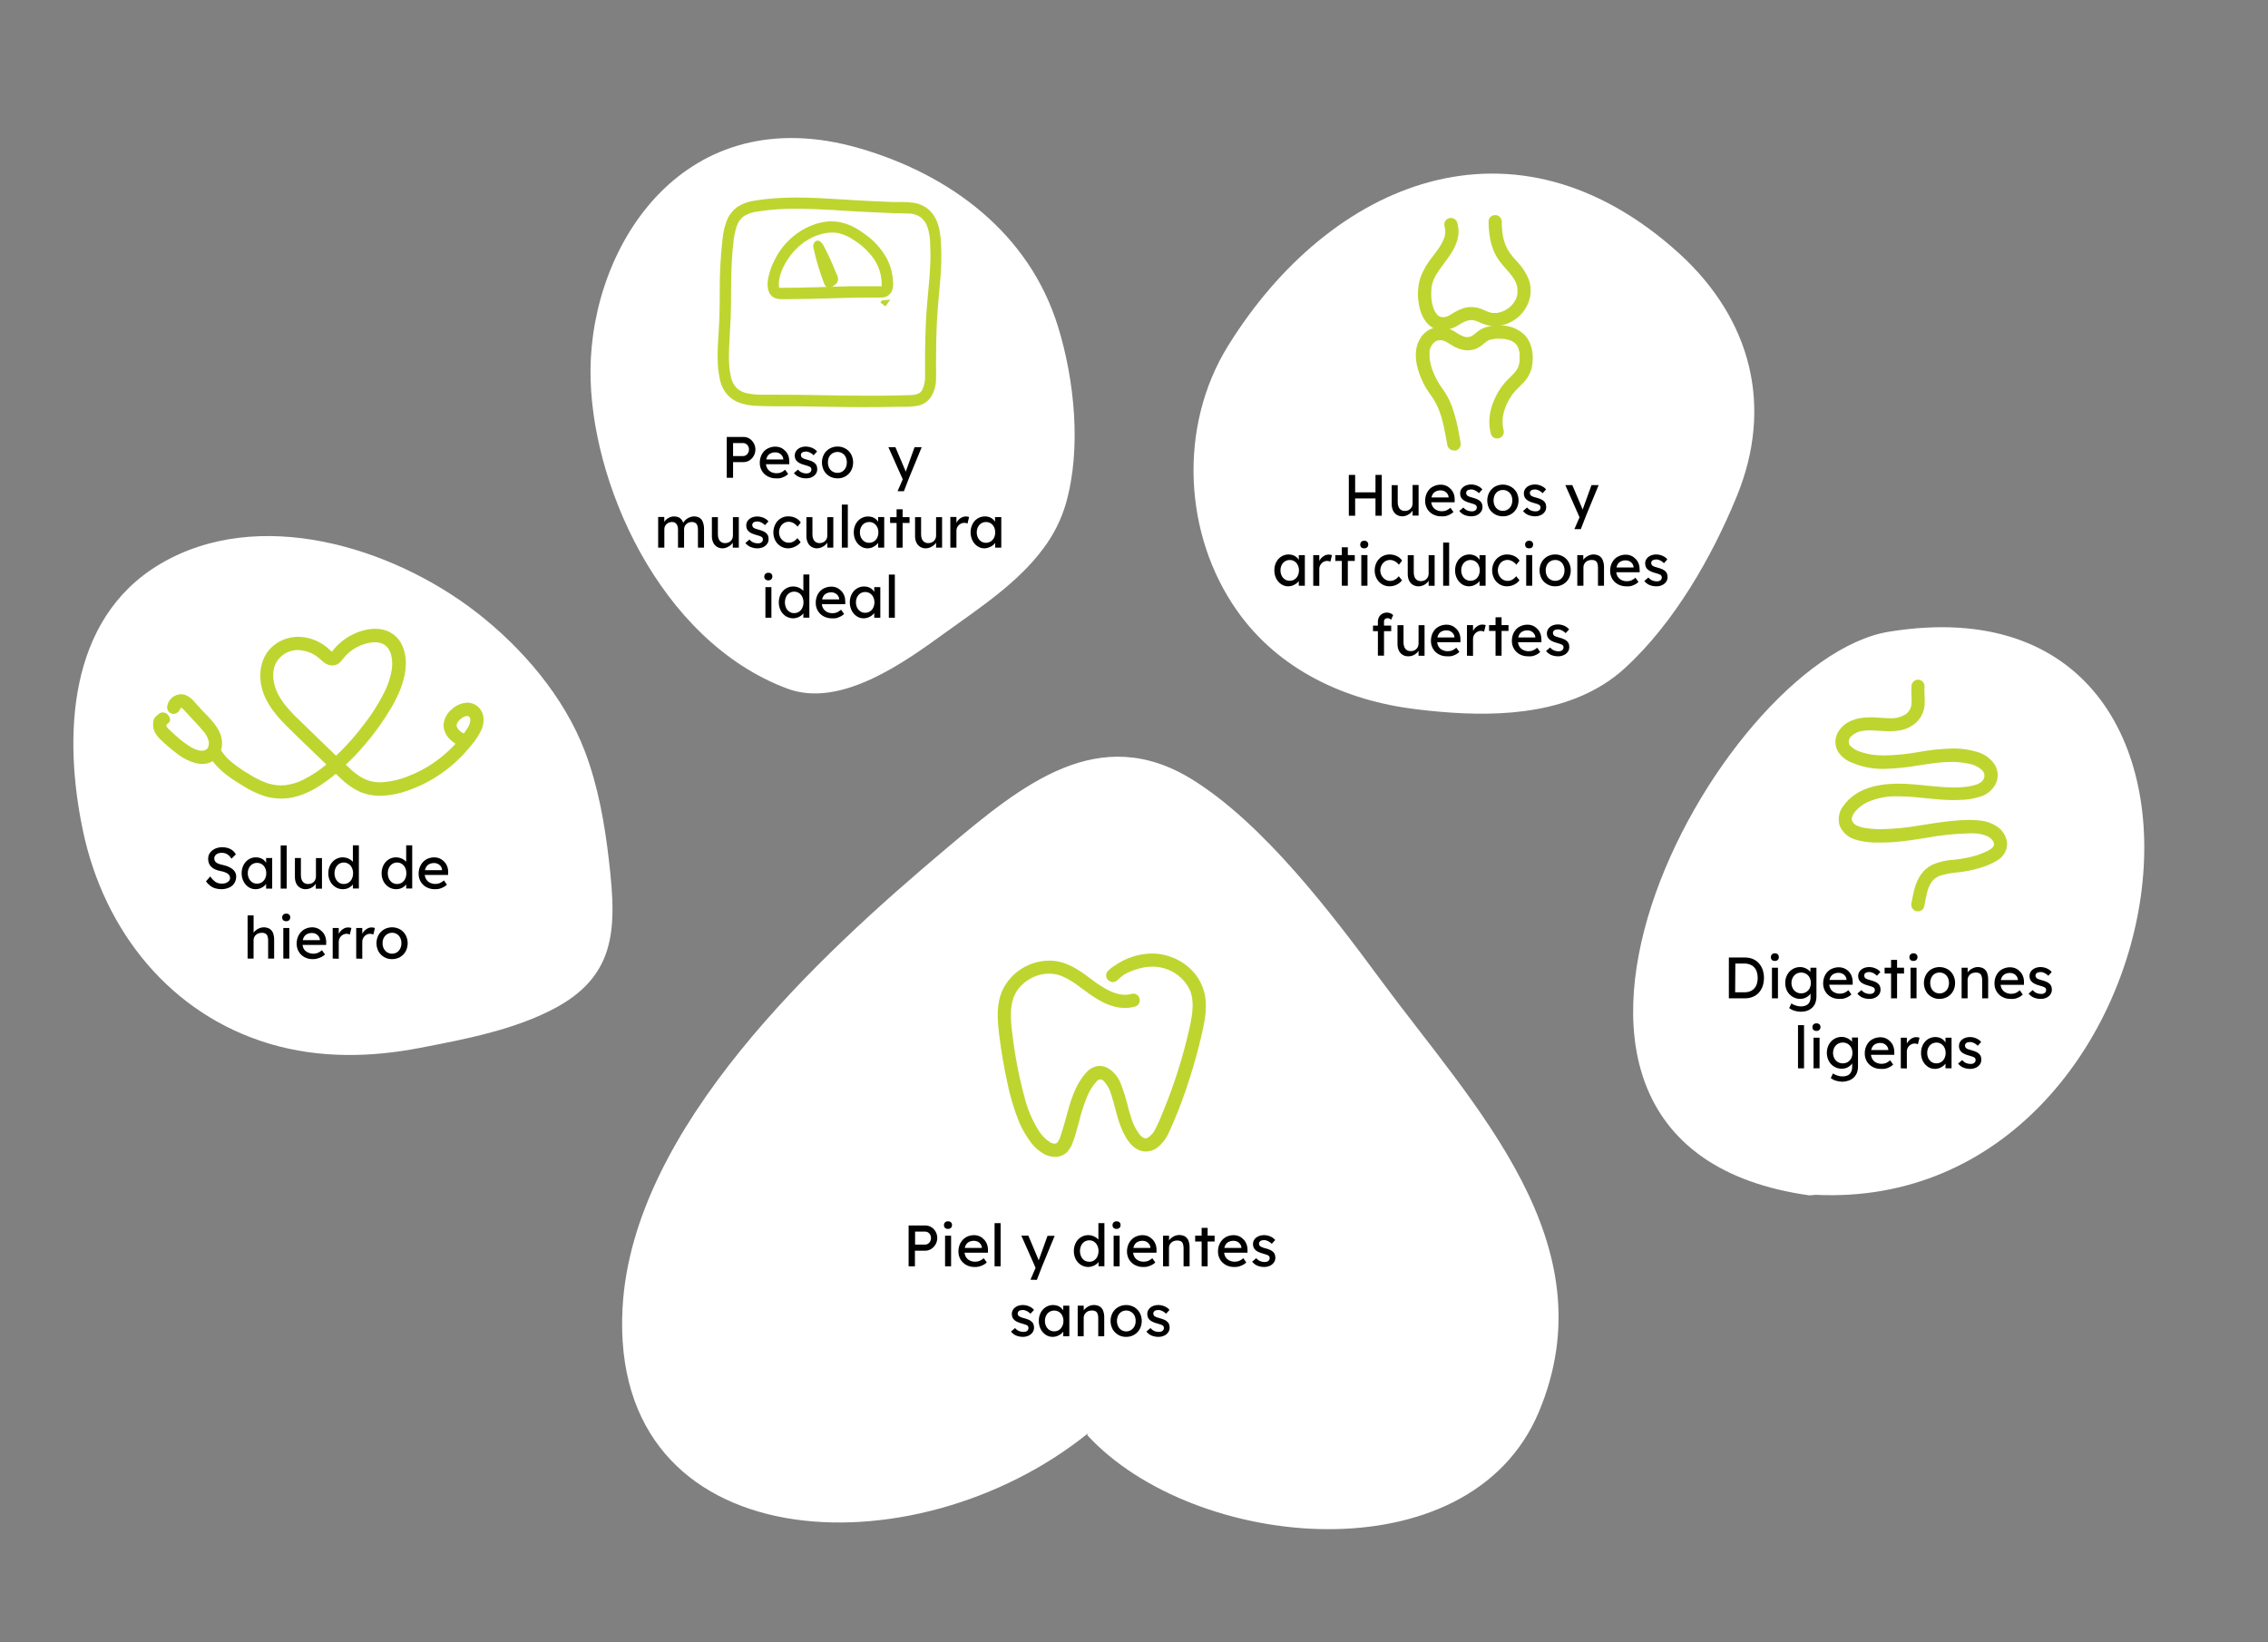 <?xml version="1.0" encoding="UTF-8"?><svg id="Capa_1" xmlns="http://www.w3.org/2000/svg" viewBox="0 0 699.91 506.79"><rect x="0" y="0" width="699.91" height="506.79" fill="#808080" stroke="none"/><defs><style>.cls-1{fill:#fff;}.cls-2{fill:#bed530;}</style></defs><path class="cls-1" d="M171.5,311c-12.54,6.78-27.85,9.68-41.75,12.36-15.4,3-31.25,3.28-46.41-1.2-30.77-9.1-51.22-34.86-57.73-65.72-6.13-29.06-4.78-65.33,23.65-82.29,30.43-18.15,71.64-5.37,97.68,14.74,14.18,11,27.07,26,33.52,42.89,4.14,10.88,6.15,22.39,7.47,33.91,1.28,11.12,2,21-1.19,29.3-2.4,6.19-7,11.56-15.24,16.01Zm150.5-141.77c3.11-4.14,5.46-8.8,6.92-13.77,4.86-16.88,2.69-38.2-2.44-54.75-8.93-28.77-33.25-46.87-61.41-55-53.68-15.42-82.58,29.49-82.84,68.52-.24,34,21.06,83.44,60.73,98.28,16.55,6.18,36.31-8.26,48.88-17.35,10.45-7.54,22.34-15.33,30.16-25.93Zm172.73,42.05c2.44-1.52,4.73-3.26,6.85-5.21,15.12-13.93,26.7-34.11,34.43-53,11.32-27.69,4.4-54.4-17.51-74.58-51.08-46.61-108.17-22.49-139.6,28.37-15.26,24.72-13.77,58.09,2.93,81.71,12.89,18.24,33.37,27.65,55.1,30.3,18.94,2.32,41.07,2.84,57.78-7.59h.02Zm65.57,157.45c115.39,5.59,144.7-193.52,22.7-173.79-53.37,8.63-134,158.66-24.6,173.96l1.9-.17Zm-224.78,74.15c32.86,35.78,117.83,44,139.33-7.05,21.94-52.12-19.91-94.3-48.75-133.4-15.25-20.68-36.13-48.13-58-61.76-28.86-18-52.56,1.37-75.79,20.94-39.69,33.39-97.18,86.39-100.19,142.03-4.22,77.82,90,82,143.6,38.72l-.2,.52Z"/><path class="cls-2" d="M325.49,357c-1.04,0-2.06-.25-3-.7-1.97-1.06-3.64-2.6-4.87-4.47-1.25-1.72-2.29-3.58-3.11-5.54-1.64-4.05-2.88-8.24-3.72-12.53-1-4.69-1.86-9.54-2.44-14.42s-.92-9.4,1-13.73c2.66-5.57,8.27-9.12,14.44-9.15,1.38,0,2.76,.2,4.08,.6,3.37,1,6.15,3.07,8.84,5.07,.67,.5,1.35,1,2,1.48,2.12,1.39,5.29,3.39,8.48,3.39,.68,0,1.35-.09,2-.28,.19-.06,.38-.08,.58-.08,1,.02,1.84,.78,1.95,1.78,.15,.99-.46,1.94-1.43,2.22-1.01,.28-2.05,.42-3.1,.42h0c-1.14,0-2.27-.15-3.37-.44-3.7-1-6.71-3.19-9.62-5.33l-1.34-1c-1.51-1.16-3.15-2.14-4.88-2.93-1.34-.59-2.78-.89-4.24-.89h-.16c-1.44,.03-2.86,.32-4.2,.86-1.29,.53-2.49,1.27-3.55,2.18-1.08,.93-1.96,2.05-2.6,3.32-.36,.71-.64,1.46-.82,2.24-.24,.98-.38,1.99-.42,3-.06,2.12,.06,4.25,.34,6.35,.26,2.26,.58,4.55,.95,6.82,.71,4.41,1.65,8.77,2.81,13.08,.89,3.7,2.37,7.24,4.38,10.48,.88,1.47,2.08,2.73,3.51,3.67,.45,.29,.96,.45,1.49,.47h.14c.16-.02,.32-.08,.46-.17,.17-.12,.32-.27,.43-.44,.41-.66,.72-1.37,.93-2.11v-.09c.28-.8,.55-1.68,.86-2.76,.25-.85,.48-1.69,.71-2.54,.27-1,.54-2,.84-3,1.06-3.62,2.53-7.74,5.36-10.82,.81-.95,1.88-1.62,3.09-1.93,.35-.08,.72-.12,1.08-.12,.8,0,1.59,.19,2.31,.54,1.87,1.05,3.32,2.71,4.1,4.7,.87,2.16,1.58,4.38,2.13,6.64,.4,1.53,.82,3.1,1.34,4.6,.51,1.6,1.28,3.11,2.28,4.46,.37,.56,.89,1.01,1.5,1.29,.14,.06,.3,.09,.45,.1h.21l.22-.06,.21-.06c1.14-.71,2.03-1.76,2.56-3,.78-1.54,1.48-3.12,2.1-4.74l.36-.88c3.38-8.28,6.06-16.82,8-25.55,.82-3.76,1.57-8.07,0-11.57-1.33-2.76-3.64-4.94-6.47-6.11-1.62-.68-3.36-1.02-5.12-1-1.57,0-3.12,.26-4.61,.75-3.46,1.11-4.33,1.75-6.14,3.44-.37,.36-.86,.57-1.38,.57-.82-.02-1.56-.51-1.89-1.26-.32-.74-.17-1.6,.39-2.18l.17-.18c.44-.48,.96-.88,1.53-1.2l.26-.18c3.4-2.43,7.47-3.77,11.65-3.83,4.02,.03,7.9,1.44,11,4,3.27,2.67,5.28,6.58,5.57,10.79,.11,2.38-.08,4.76-.58,7.09-.47,2.42-1.06,4.83-1.57,6.86-1.15,4.51-2.5,9-4,13.4-1.5,4.42-3.23,8.76-5.18,13-.79,1.86-2.03,3.5-3.6,4.77-1.02,.78-2.26,1.2-3.54,1.21-.94,0-1.86-.24-2.68-.69-2.15-1.18-3.46-3.48-4.26-5.1-.89-1.89-1.59-3.86-2.1-5.88l-.45-1.66c-.34-1.33-.7-2.7-1.14-4-.4-1.6-1.18-3.08-2.27-4.31-.3-.35-.72-.57-1.18-.64h0c-.52,.09-.98,.37-1.29,.8-1.18,1.36-2.12,2.91-2.79,4.58-1,2.44-1.81,4.96-2.43,7.52-.32,1.23-.65,2.45-1,3.66-.23,.78-.56,1.81-.95,2.84-.38,1.13-.99,2.17-1.79,3.06-1.01,.99-2.39,1.52-3.81,1.45Z"/><path class="cls-2" d="M591.83,281.26c-.18,0-.35-.02-.52-.07-1.05-.3-1.68-1.37-1.44-2.43l.21-1.11c.2-1,.4-2.09,.67-3.14,1-3.72,2.8-6.28,5.49-7.6,1.95-.87,4.03-1.39,6.15-1.56h.34c1.85-.18,3.7-.49,5.51-.91,1.79-.42,3.53-1.05,5.18-1.87,1.76-.91,2-1.62,1.92-2.14-.08-1.06-1.17-1.95-2.17-2.43-1.33-.55-2.75-.83-4.19-.82h-1.44c-4.44,.12-8.86,.59-13.23,1.41-3.13,.5-6.36,1-9.58,1.26-1.43,.12-2.76,.17-4.05,.17h-2.14c-2.11-.03-4.21-.36-6.22-1-2.08-.66-3.77-2.21-4.6-4.23-.67-2.19-.17-4.58,1.32-6.32,3.32-4.45,8.85-6.62,16.89-6.62,1.48,0,3.06,.07,4.83,.22,1.25,.11,2.49,.23,3.73,.36,2.72,.28,5.52,.57,8.27,.58h.2c1.82,.03,3.65-.13,5.44-.47,1.91-.4,3.09-1,3.69-2,.54-.94,.36-2.13-.44-2.87-1.18-1.07-2.65-1.76-4.22-2-1.71-.37-3.46-.55-5.21-.53-2.17,.02-4.33,.2-6.47,.52-1.11,.15-2.23,.32-3.36,.5-3.6,.65-7.25,1.02-10.91,1.12-3.37,.07-6.71-.56-9.82-1.84-1.86-.67-3.45-1.93-4.52-3.6-1.13-2.09-.94-4.65,.5-6.54,1.9-2.61,5.09-3.93,9.47-3.93h1.08l1.91,.12c1,.08,2,.16,3,.16,1.75,.12,3.5-.31,5-1.23,1.04-.72,1.7-1.88,1.78-3.15,.06-.9,.06-1.79,0-2.69-.06-.94-.06-1.89,0-2.83,.03-1.09,.91-1.97,2-2,.57,0,1.12,.25,1.51,.67,.37,.38,.55,.9,.52,1.43-.05,.86-.05,1.71,0,2.57,.07,.91,.09,1.83,.05,2.74-.07,2.18-.98,4.24-2.54,5.76-1.41,1.27-3.14,2.12-5,2.46-1.08,.2-2.17,.3-3.27,.29-1,0-2-.06-2.89-.13h-.46c-.95-.08-1.93-.15-2.87-.15-.71-.01-1.41,.05-2.11,.17-1.32,.16-2.55,.74-3.51,1.65-.81,.69-1.02,1.86-.49,2.78,.95,1.01,2.16,1.73,3.5,2.09,1.7,.57,3.48,.9,5.27,1,.64,0,1.31,.06,2,.06,3.41-.07,6.82-.41,10.18-1,3.45-.65,6.94-1.03,10.45-1.14h1.36c2.17,.05,4.33,.39,6.41,1,2.09,.56,3.95,1.8,5.27,3.52,1.36,1.84,1.61,4.27,.65,6.35-1,1.93-2.73,3.37-4.81,4-2.02,.63-4.12,.97-6.23,1-.64,0-1.28,.05-1.93,.05-1.29,0-2.69-.06-4.3-.18-1.45-.11-2.9-.26-4.34-.41-2.55-.26-5.18-.53-7.77-.57h-.72c-3.25-.14-6.49,.47-9.47,1.78-1.39,.65-2.64,1.57-3.66,2.71-.47,.51-.83,1.1-1.08,1.75-.19,.45-.19,.95,0,1.4,.47,1,1.54,1.61,3.26,2,1.86,.35,3.76,.51,5.65,.49h.18c3.95-.08,7.88-.47,11.77-1.16l1.41-.22c3.6-.56,7.33-1.15,11.06-1.37,.79,0,1.84-.1,2.92-.1,.96,0,1.92,.05,2.87,.16,1.9,.14,3.75,.73,5.37,1.74,1.91,1.17,3.14,3.18,3.32,5.41-.01,2.18-1.2,4.17-3.11,5.22-1.74,1.04-3.62,1.83-5.58,2.36-2.04,.6-4.13,1.03-6.25,1.26l-.72,.09c-1.67,.13-3.33,.44-4.93,.94-.85,.27-1.62,.75-2.23,1.4l-.32,.34-.1,.14c-.7,1-1.19,2.12-1.45,3.31-.27,1-.48,2.11-.67,3.16l-.22,1.13c-.21,.93-1.05,1.58-2,1.56Z"/><path class="cls-2" d="M445.26,102c-1.2,0-2.37-.35-3.37-1-2.59-1.68-3.61-4.71-4-7-.55-2.84-.37-5.77,.51-8.53,.94-2.36,2.25-4.55,3.88-6.5,.45-.6,.9-1.2,1.33-1.81,.85-1.12,1.54-2.35,2.06-3.66,.44-1.18,.48-2.47,.12-3.67-.19-.59-.08-1.23,.29-1.73,.4-.53,1.03-.84,1.7-.83,.9,0,1.68,.59,1.93,1.45,.25,.86,.39,1.76,.4,2.66,0,3.53-1.91,6.44-3.9,9.12l-.59,.79c-.72,1-1.47,2-2.11,3-.69,1.01-1.2,2.13-1.51,3.31-.07,.3-.13,.6-.19,.9,0,.12,0,.24-.05,.36s0,.3,0,.3c-.06,.58-.09,1.17-.08,1.75,0,.56,.04,1.13,.1,1.69l.07,.46c0,.14,.05,.27,.08,.41s.13,.55,.2,.81,.15,.51,.24,.76l.15,.39v.08c.21,.46,.47,.9,.76,1.31l.08,.1,.23,.25,.22,.21,.08,.06c.15,.11,.31,.21,.47,.29h.06l.24,.08,.31,.07h.76l.39-.09,.37-.11,.24-.09c.5-.23,.98-.5,1.44-.8l.62-.38c.85-.51,1.75-.93,2.69-1.25,.83-.27,1.7-.41,2.58-.41,.67,0,1.35,.08,2,.25,.54,.14,1.06,.32,1.57,.55,.28,.11,1.19,.51,1.19,.51l.27,.11c.45,.18,.91,.32,1.38,.42h1.39l.38-.06,.52-.12c.35-.09,.69-.2,1-.32,.58-.25,1.13-.55,1.64-.91,.25-.18,.49-.38,.72-.59,.23-.22,.46-.46,.67-.7,.39-.47,.73-.98,1-1.53,.04-.08,.08-.16,.11-.24,.08-.23,.14-.38,.18-.53,.09-.3,.17-.61,.22-.92v-.39c0-.16,0-.32,0-.48,.01-.33,0-.67-.05-1l-.08-.39c0-.16-.08-.32-.12-.49-.08-.27-.17-.54-.28-.8-.36-.77-.81-1.49-1.33-2.15-.52-.68-1.09-1.32-1.69-2s-1.28-1.44-1.87-2.22c-2.32-3-3.47-7.09-3.5-12.36-.01-.53,.19-1.04,.55-1.42,.39-.38,.92-.59,1.47-.59,1.1-.03,2.02,.85,2.05,1.95v.05c0,.97,.04,1.93,.14,2.89,.16,1.93,.69,3.8,1.56,5.53,.76,1.29,1.68,2.5,2.72,3.58l.55,.61c1.44,1.53,2.58,3.31,3.37,5.26,.61,1.76,.74,3.66,.38,5.49-.78,3.6-3.28,6.59-6.68,8-1.34,.59-2.78,.91-4.24,.94-.31,0-.62-.02-.93-.06-1.33-.2-2.61-.6-3.82-1.18l-.56-.24-.64-.23c-.24-.07-.48-.13-.72-.18h-.99c-.34,.06-.67,.14-1,.24-.75,.27-1.46,.63-2.13,1.07-1.38,.96-2.97,1.58-4.64,1.8-.18,.04-.37,.08-.56,.1Z"/><path class="cls-2" d="M448.67,139c-.96,.02-1.79-.64-2-1.57-.12-.62-.23-1.24-.34-1.86l-.16-.84c-.72-3.92-1.52-7.71-3.45-11-.38-.66-.82-1.28-1.28-1.94-.51-.68-.98-1.4-1.41-2.13-.85-1.47-1.56-3.01-2.11-4.62-1-2.85-1.72-6.95,.21-10.33,1.05-1.95,2.93-3.31,5.1-3.72,.35-.05,.71-.08,1.07-.08,1.9,.1,3.73,.73,5.27,1.84,.68,.46,1.42,.84,2.2,1.11l.5,.14h.98l.29-.06,.29-.1h.06c.37-.18,.73-.41,1.05-.67l1-.79c.47-.39,.99-.72,1.53-1,1.43-.61,2.97-.92,4.53-.93h.78c2.8-.12,5.54,.88,7.6,2.79,2.27,2.29,3.15,6.06,2.36,10.08-.44,1.91-1.43,3.64-2.84,5-.36,.39-.75,.77-1.14,1.16-.76,.71-1.46,1.48-2.09,2.3-1.5,2.15-3.84,6.43-2.65,11,.16,.6,.04,1.24-.34,1.73-.41,.52-1.03,.82-1.69,.81h0c-.9,.01-1.7-.6-1.91-1.48-.3-1.14-.46-2.32-.47-3.5,0-2.29,.48-4.55,1.39-6.64,.8-1.99,1.92-3.85,3.31-5.49,.51-.59,1.06-1.14,1.6-1.66,.61-.59,1.2-1.21,1.75-1.86,.37-.45,.67-.96,.91-1.49,.24-.7,.37-1.42,.39-2.16,0-.43,0-.84,0-1.23v-.83c-.06-.34-.13-.67-.23-1,0-.13-.08-.27-.13-.4v-.1c-.12-.29-.27-.57-.44-.84l-.15-.22-.18-.21c-.17-.19-.36-.37-.56-.54h-.07l-.35-.24c-.19-.12-.39-.22-.59-.32l-.26-.11h-.14l-.36-.12c-.28-.09-.56-.16-.85-.22l-.4-.07h-.25c-.4-.05-.8-.07-1.2-.07h-.67c-.35,0-.69,0-1,.09l-.3,.05-.48,.08c-.27,.04-.54,.11-.8,.19l-.24,.11c-.17,.09-.33,.2-.49,.31l-.26,.19-.49,.39c-.68,.61-1.44,1.13-2.26,1.55-.9,.42-1.87,.64-2.86,.64-.54,0-1.07-.06-1.6-.18-.91-.22-1.79-.55-2.62-1-.44-.23-.86-.5-1.28-.76-.4-.27-.82-.52-1.25-.75-.55-.28-1.16-.43-1.78-.45-.6,0-1.18,.19-1.65,.55-.88,.69-1.45,1.7-1.6,2.81v.31c0,.17,0,.34,0,.51-.02,.33-.02,.67,0,1,.03,.67,.13,1.34,.29,2,.33,1.43,.84,2.82,1.5,4.14,.56,1.19,1.23,2.32,2,3.38,1.27,1.72,2.3,3.61,3.07,5.61,1.08,3.06,1.87,6.23,2.36,9.44,.12,.62,.23,1.25,.35,1.87,.24,1.06-.39,2.13-1.44,2.43-.21,.02-.42,.01-.63-.03Z"/><path class="cls-2" d="M86.62,246.44c-1.66,0-3.3-.25-4.89-.73-2.37-.77-4.63-1.84-6.73-3.18-3.42-2.08-6.94-4.37-9.37-7.61-.98,.57-2.1,.86-3.23,.84-.72,0-1.43-.1-2.13-.28-1.83-.52-3.55-1.36-5.08-2.48-1.62-1.19-3.18-2.47-4.66-3.84l-.14-.14c-1.35-1.21-3-2.73-3.13-5s.57-2.81,1.88-3.79c.32-.24,.7-.37,1.1-.37,.73,0,1.41,.38,1.8,1,.54,.92,.74,1.7-.18,2.38-.13,.11-.25,.23-.37,.35-.08,.08-.13,.17-.15,.28-.06,.44,.69,1.13,1.14,1.54l.15,.13c.67,.62,1.34,1.23,2,1.83,1.16,1.04,2.4,1.99,3.71,2.83,1.03,.71,2.19,1.21,3.41,1.47,.19,.02,.38,.02,.57,0,.63,.05,1.25-.2,1.68-.67,.42-.67,.56-1.47,.4-2.24-.3-1.2-.9-2.31-1.75-3.22-.78-.94-1.63-1.86-2.46-2.75-.31-.35-.63-.69-.94-1l-2-2.16c-.39-.47-.83-.89-1.3-1.28-.19,.21-.35,.44-.47,.7-.36,.75-1.1,1.24-1.93,1.28-.16,0-.32-.02-.48-.07-1.06-.3-1.69-1.37-1.44-2.44,.39-2.04,2.15-3.53,4.22-3.58,.47,0,.93,.08,1.37,.24,1.12,.46,2.09,1.21,2.82,2.17l2.58,2.83,1,1c2.31,2.45,4.94,5.23,4.91,9,0,.7-.11,1.39-.32,2.05,.93,1.47,2.11,2.76,3.47,3.84,1.59,1.25,3.26,2.4,5,3.43,1.77,1.16,3.67,2.11,5.65,2.84,1.41,.48,2.9,.73,4.39,.74,.46,0,.93-.02,1.39-.07,1.91-.25,3.76-.81,5.48-1.68,2.55-1.28,4.94-2.85,7.12-4.7l-1.18-1.14c-1.14-1.11-2.29-2.22-3.44-3.31-2.52-2.42-5.13-4.92-7.65-7.44-3.09-3.09-6.4-6.88-7.61-11.63-1.27-5-.07-9.85,3.11-12.76,1.78-1.62,4-2.66,6.38-3,.58-.08,1.16-.12,1.75-.12,1.88,.01,3.74,.41,5.46,1.18,1.12,.49,2.17,1.13,3.13,1.88,.26,.2,.53,.45,.8,.7,.31,.3,.64,.58,1,.82l.21-.27c.21-.27,.44-.57,.67-.83,.72-.83,1.53-1.59,2.4-2.26,1.85-1.45,3.97-2.52,6.24-3.15,1.25-.35,2.55-.53,3.85-.54,1.19-.01,2.38,.19,3.5,.6,2.14,.81,3.87,2.44,4.8,4.53,.82,1.89,1.2,3.94,1.1,6-.13,4-1.56,8.24-4.5,13.27-2.44,4.13-5.25,8.03-8.39,11.66-1.77,2.06-3.64,4.02-5.62,5.87,2.38,2.32,4.9,4.55,8.16,5.21,.84,.16,1.69,.24,2.54,.24,3.22-.16,6.38-.91,9.33-2.22,3.51-1.43,6.78-3.38,9.7-5.79,1.47-1.2,2.85-2.5,4.14-3.89-.56-.34-1.09-.75-1.56-1.21-1.33-1.16-2.11-2.83-2.16-4.59,.14-1.87,1.04-3.6,2.49-4.8,1.32-1.26,3.05-2,4.87-2.1h.19c2.29,.1,4.22,1.75,4.68,4,.29,1.57,.06,3.18-.64,4.61-.19,.42-.42,.79-.63,1.16s-.29,.47-.42,.72l-.05,.1c-.59,.95-1.26,1.84-2,2.67l-.93,1.1c-.48,.56-1,1.13-1.46,1.66-1.7,1.8-3.55,3.46-5.53,4.94-3.54,2.67-7.48,4.76-11.67,6.2-2.72,.99-5.58,1.52-8.47,1.58h0c-2.19,.02-4.37-.41-6.38-1.28-2.16-1.04-4.13-2.44-5.84-4.12-.49-.45-1-.92-1.46-1.38-.5,.42-1,.86-1.58,1.28-4.71,3.66-8.81,5.63-12.91,6.22-.83,.11-1.67,.15-2.51,.14Zm5.5-45.85c-2.92-.07-5.63,1.51-7,4.09-1.54,3.14-.64,7,.72,9.61,1.79,3.41,4.68,6.18,7.47,8.87l10.4,10.06h0c3.14-2.96,6.02-6.19,8.6-9.65,2.67-3.4,4.95-7.09,6.8-11,.84-1.86,1.43-3.81,1.78-5.82,.24-1.5,.19-3.02-.15-4.5-.14-.64-.39-1.25-.73-1.81-.16-.28-.36-.54-.58-.78-.17-.19-.37-.36-.57-.52-.95-.65-2.09-.97-3.24-.93-.53,0-1.06,.05-1.58,.15-1.78,.33-3.48,1.01-5,2-.72,.47-1.39,1.02-2,1.62-.44,.45-.86,.92-1.24,1.42l-.57,.7c-.67,.8-1.65,1.26-2.69,1.26-.56,0-1.11-.13-1.62-.36-.74-.39-1.42-.88-2-1.48l-.66-.57c-1.44-1.16-3.17-1.93-5-2.21-.38-.08-.76-.13-1.14-.15Zm50.14,25.26c.28,.21,.58,.38,.9,.51,.2-.27,.38-.55,.57-.83l.05-.07,.35-.54c.5-.71,.84-1.51,1-2.36,.05-.34,.01-.68-.11-1-.04-.07-.08-.14-.13-.21v-.06l-.07-.08-.08-.07-.13-.08-.21-.05h-.63l-.4,.13-.14,.06c-.28,.13-.55,.29-.8,.47l-.11,.07-.11,.09-.34,.31-.34,.36-.13,.15c-.15,.24-.29,.47-.42,.72,0,.04,0,.09,0,.13-.02,.07-.04,.15-.06,.22v.28c0,.07,.03,.15,.05,.22v.07c.1,.22,.23,.44,.37,.64l.08,.1h0c.11,.14,.22,.26,.35,.38l.28,.26,.21,.18Z"/><path class="cls-2" d="M267.89,125.66c-4.57,0-9.22-.08-13.71-.15l-8-.12h-4.12c-2.58,0-5.25,0-7.89-.11-3.06-.1-6.9-.56-9.47-3.2-1.32-1.43-2.21-3.21-2.57-5.12-.43-2.02-.65-4.08-.66-6.14-.06-2.65,.11-5.32,.28-7.91,.09-1.47,.18-3,.24-4.48,.09-2.58,.11-5.21,.13-7.75-.07-5.71,.22-11.41,.88-17.08,.17-1.87,.6-3.7,1.26-5.45,.69-1.78,1.9-3.32,3.47-4.41,1.63-.99,3.45-1.63,5.35-1.85,1.91-.32,4-.56,6.07-.71s4.26-.22,6.63-.22c4.75,0,9.57,.3,14.23,.59l3.33,.21c3.54,.21,7.39,.4,12.12,.58h2c1.21,0,2.46,0,3.7,.15,2.03,.13,3.96,.92,5.5,2.24,2.84,2.55,3.47,6.38,3.71,9.8,.24,4.16,.15,8.33-.25,12.47-.1,1.2-.21,2.4-.32,3.6-.25,2.85-.52,5.8-.67,8.7-.18,3.66-.27,7.56-.26,12.29v1.92c0,1.14,.06,2.33,0,3.51-.01,1.97-.57,3.91-1.62,5.58-1,1.43-2.54,2.39-4.26,2.66-1.46,.22-2.94,.31-4.42,.28h-1.22c-2,.04-4.03,.07-6.1,.09h-3.39l.03,.03Zm-22.25-61.25c-3.93-.03-7.85,.25-11.73,.85-1.54,.16-3.02,.65-4.35,1.44-1.05,.81-1.83,1.92-2.23,3.18-.52,1.62-.85,3.3-1,5-.23,1.82-.39,3.74-.5,5.88-.18,3.29-.2,6.65-.23,9.89v2.05c0,3.59-.18,7.42-.46,12.07-.21,3.57-.45,7.62,.38,11.32,.23,1.41,.89,2.71,1.88,3.73,.94,.81,2.08,1.36,3.3,1.58,1.41,.28,2.84,.42,4.27,.41h5.89c4.04,0,8.09,.05,12.14,.14,4.42,.08,9.66,.16,15,.16,3.34,0,6.41,0,9.36-.09l3-.07,1.1-.05c.26-.01,.51-.04,.77-.08,.49-.07,.97-.23,1.4-.47,.4-.24,.73-.59,.95-1,.66-1.35,.97-2.84,.9-4.34v-5.31c0-2.15,0-4.12,.07-6,.1-4.36,.31-8.31,.66-12.08l.17-1.81c.31-3.32,.63-6.74,.73-10.11,.07-2.1,0-4-.07-5.77-.04-1.6-.3-3.18-.77-4.71-.39-1.22-1.11-2.31-2.09-3.14-1.15-.8-2.51-1.21-3.91-1.19-1,0-2-.07-3-.08s-1.78,0-2.66-.07l-2.73-.13-3.35-.14c-2.81-.12-5.67-.3-8.43-.47l-3.15-.2c-3.46-.17-7.42-.39-11.31-.39Z"/><path class="cls-2" d="M240.84,92.31c-.43,0-.86-.06-1.28-.18-2.17-.66-3.08-2.8-2.54-6,.37-2.02,1.04-3.98,1.98-5.81,3.24-6.74,10-11.56,16.91-12h.81c3.36,0,6.72,1.3,10.27,4,2.8,1.96,5.1,4.55,6.74,7.55,.77,1.5,1.31,3.11,1.61,4.77,.16,.89,.25,1.79,.28,2.7,.05,.74-.05,1.49-.27,2.2-.49,1.35-1.76,2.26-3.2,2.28h-4.15c-4.11,0-8.3,.14-12.35,.26-4.41,.12-9,.25-13.49,.25-.14,.02-.28,.02-.42,0h-.25c-.19-.04-.42-.02-.65-.02Zm15.88-20.54c-.88,0-1.76,.1-2.62,.3-2.35,.55-4.55,1.6-6.47,3.06-1.9,1.44-3.51,3.22-4.75,5.25-1.86,3-2.65,5.53-2.52,7.85,0,.45,.1,.53,.11,.53s.11,.06,.48,.06c3.17,0,7.27-.06,11.42-.19l2.74-.09c2.38-.07,4.75-.15,7.13-.2h9.48c.12,.01,.25,.01,.37,0v-.39c.04-2.85-.79-5.64-2.37-8-1.71-2.41-3.9-4.46-6.43-6-1.35-.91-2.85-1.59-4.43-2-.71-.13-1.42-.2-2.14-.18Z"/><path class="cls-2" d="M271.7,93.32c.14-.38,.48-.64,.88-.66l2.17-.2-1.33,1.86-.12,.14-.09,.08-1.51-1.22Z"/><path class="cls-2" d="M255.81,88.78h-.14c-.88-.12-1.22-1-1.34-1.28-1.39-3.63-2.51-7.35-3.33-11.15-.11-.55,.02-1.13,.36-1.58,.24-.31,.61-.5,1-.51,.21,0,.41,.06,.59,.16,.59,.42,1.05,.98,1.34,1.64,1.19,2.23,2.26,4.53,3.19,6.88,.28,.67,.56,1.35,.85,2l.16,.4c.11,.29,.15,.59,.14,.9-.06,1.23-1.24,1.91-1.74,2.2-.3,.19-.64,.3-1,.32l-.08,.02Z"/><path d="M68.31,274.41c-.64,0-1.28-.09-1.9-.27-.57-.17-1.11-.45-1.58-.82-.49-.37-.92-.81-1.27-1.32l1.33-1.53c.44,.69,1.02,1.28,1.69,1.75,.59,.33,1.25,.5,1.93,.48,.42,0,.84-.07,1.24-.21,.34-.12,.64-.33,.88-.6,.24-.24,.37-.56,.37-.89,0-.21-.04-.41-.11-.61-.07-.2-.18-.37-.33-.52-.17-.17-.37-.32-.58-.44-.26-.14-.54-.26-.82-.35-.35-.11-.71-.2-1.08-.26-.58-.11-1.15-.28-1.69-.52-.45-.2-.86-.47-1.21-.81-.32-.31-.56-.69-.72-1.11-.16-.45-.24-.92-.23-1.39,0-.49,.11-.97,.33-1.41,.23-.43,.54-.81,.92-1.12,.41-.33,.88-.58,1.38-.74,.55-.18,1.13-.26,1.71-.26,.6,0,1.2,.08,1.78,.25,.52,.16,1.01,.41,1.44,.75,.41,.33,.75,.75,1,1.21l-1.37,1.33c-.22-.37-.49-.71-.81-1-.29-.27-.63-.48-1-.62-.37-.13-.76-.2-1.15-.2-.42,0-.83,.06-1.22,.21-.32,.13-.6,.34-.82,.61-.2,.26-.31,.57-.3,.9,0,.24,.05,.48,.15,.7,.1,.22,.25,.41,.44,.56,.24,.18,.51,.33,.8,.43,.39,.14,.79,.25,1.2,.33,.61,.13,1.2,.31,1.77,.55,.47,.2,.91,.46,1.31,.78,.34,.27,.62,.61,.82,1,.19,.37,.29,.79,.28,1.21,.02,.73-.18,1.46-.56,2.08-.38,.6-.93,1.07-1.58,1.36-.77,.35-1.6,.52-2.44,.51Z"/><path d="M78.82,274.41c-.76,0-1.5-.22-2.13-.65-.66-.45-1.19-1.05-1.54-1.76-.39-.78-.59-1.65-.58-2.52-.01-.88,.19-1.75,.59-2.53,.36-.71,.91-1.31,1.58-1.74,.67-.42,1.45-.64,2.24-.63,.46,0,.92,.07,1.35,.22,.39,.13,.76,.33,1.08,.6,.29,.26,.55,.56,.75,.89,.2,.33,.32,.7,.37,1.08l-.41-.14v-2.45h1.88v9.45h-1.88v-2.23l.43-.13c-.08,.34-.23,.67-.44,.95-.23,.32-.52,.6-.85,.82-.35,.24-.73,.43-1.13,.57-.42,.14-.87,.21-1.31,.2Zm.49-1.71c.53,0,1.04-.13,1.49-.41,.43-.29,.77-.68,1-1.15,.26-.52,.38-1.08,.37-1.66,.01-.57-.12-1.13-.37-1.64-.23-.46-.57-.85-1-1.13-.44-.28-.96-.43-1.49-.42-.52,0-1.03,.14-1.47,.42-.43,.28-.77,.67-1,1.13-.25,.51-.38,1.07-.37,1.64,0,.57,.12,1.14,.37,1.66,.23,.46,.57,.86,1,1.15,.44,.27,.95,.42,1.47,.41Z"/><path d="M86.62,274.23v-13.32h1.85v13.32h-1.85Z"/><path d="M94.32,274.41c-.62,.01-1.22-.15-1.75-.47-.51-.32-.91-.77-1.16-1.31-.28-.63-.42-1.31-.4-2v-5.83h1.85v5.33c-.01,.49,.08,.98,.26,1.43,.16,.38,.42,.7,.76,.93,.36,.22,.78,.33,1.2,.32,.34,0,.68-.05,1-.17,.28-.1,.54-.27,.75-.48,.21-.21,.38-.46,.49-.74,.12-.29,.18-.61,.18-.93v-5.69h1.86v9.45h-1.91v-2l.33-.22c-.15,.45-.4,.87-.73,1.21-.71,.75-1.7,1.18-2.73,1.17Z"/><path d="M105.84,274.41c-.82,.01-1.62-.21-2.31-.64-.68-.43-1.24-1.03-1.61-1.74-.41-.78-.62-1.65-.6-2.53-.01-.88,.19-1.75,.59-2.53,.37-.71,.92-1.32,1.59-1.75,1.5-.92,3.4-.84,4.82,.2,.32,.23,.6,.52,.82,.85,.19,.27,.29,.59,.3,.92h-.54v-6.32h1.85v13.32h-1.85v-2.19h.36c0,.31-.11,.61-.29,.86-.21,.3-.46,.56-.76,.78-.33,.25-.71,.44-1.1,.57-.41,.14-.84,.21-1.27,.2Zm.25-1.6c.53,0,1.05-.14,1.5-.43,.43-.3,.78-.7,1-1.18,.25-.53,.38-1.11,.37-1.7,.01-.59-.11-1.17-.37-1.7-.22-.48-.56-.89-1-1.18-.44-.29-.97-.45-1.5-.44-.53,0-1.05,.15-1.49,.44-.43,.3-.78,.71-1,1.18-.25,.53-.38,1.11-.37,1.7,0,.59,.12,1.17,.37,1.7,.22,.47,.57,.88,1,1.18,.44,.29,.96,.44,1.49,.43Z"/><path d="M122.29,274.41c-.82,.01-1.62-.21-2.31-.64-.68-.43-1.24-1.03-1.61-1.74-.41-.78-.62-1.65-.6-2.53-.01-.88,.19-1.75,.59-2.53,.37-.71,.92-1.32,1.59-1.75,.69-.43,1.48-.65,2.29-.64,.46,0,.92,.08,1.36,.23,.42,.14,.82,.35,1.18,.61,.32,.23,.6,.52,.82,.85,.18,.27,.28,.59,.29,.92h-.54v-6.32h1.86v13.32h-1.86v-2.19h.36c0,.31-.11,.61-.29,.86-.21,.3-.46,.56-.76,.78-.33,.25-.7,.44-1.1,.57-.41,.14-.84,.21-1.27,.2Zm.25-1.6c.53,0,1.05-.14,1.5-.43,.43-.3,.78-.71,1-1.18,.25-.53,.37-1.11,.36-1.7,.01-.59-.11-1.17-.36-1.7-.22-.47-.57-.88-1-1.18-.91-.59-2.09-.59-3,0-.43,.3-.78,.71-1,1.18-.25,.53-.38,1.11-.37,1.7,0,.59,.12,1.17,.37,1.7,.22,.47,.57,.88,1,1.18,.45,.29,.97,.44,1.5,.43Z"/><path d="M134.17,274.41c-.9,.02-1.79-.2-2.58-.62-.73-.4-1.35-.98-1.77-1.7-.43-.76-.65-1.62-.63-2.49,0-.68,.12-1.36,.36-2,.23-.59,.57-1.13,1-1.59,.43-.45,.95-.81,1.53-1.05,.62-.25,1.28-.37,1.94-.37,.59,0,1.17,.12,1.71,.36,.52,.24,.99,.58,1.38,1,.4,.42,.7,.91,.9,1.45,.22,.58,.32,1.2,.29,1.82v.8h-7.73l-.41-1.48h6.53l-.27,.31v-.44c-.03-.38-.16-.75-.39-1.06-.23-.31-.53-.56-.87-.74-.35-.18-.74-.27-1.13-.27-.57-.01-1.13,.11-1.64,.37-.44,.25-.78,.63-1,1.08-.24,.56-.36,1.16-.34,1.76-.01,.6,.13,1.19,.42,1.72,.27,.48,.68,.87,1.17,1.12,.54,.28,1.14,.41,1.74,.4,.45,0,.89-.08,1.31-.24,.48-.2,.92-.49,1.3-.84l.94,1.31c-.31,.31-.67,.56-1.06,.76-.42,.22-.86,.39-1.31,.51-.46,.1-.92,.15-1.39,.12Z"/><path d="M76.41,295.83v-13.32h1.85v5.81l-.32,.22c.13-.44,.37-.84,.7-1.16,.36-.36,.78-.65,1.24-.86,1.05-.48,2.26-.45,3.28,.09,.49,.3,.87,.75,1.08,1.28,.26,.7,.38,1.44,.36,2.18v5.76h-1.85v-5.63c.01-.46-.06-.91-.22-1.34-.12-.33-.36-.61-.67-.78-.34-.17-.73-.24-1.11-.21-.34,0-.68,.06-1,.18-.29,.1-.55,.26-.78,.47-.22,.2-.4,.44-.53,.71-.13,.28-.19,.58-.19,.88v5.72h-1.84Z"/><path d="M88.33,284.29c-.33,.02-.66-.08-.92-.3-.23-.23-.35-.55-.33-.87-.01-.32,.11-.62,.34-.84,.24-.23,.57-.35,.91-.33,.33-.02,.66,.09,.91,.31,.23,.23,.35,.54,.33,.86,.01,.32-.11,.62-.33,.85-.25,.22-.58,.34-.91,.32Zm-.9,11.54v-9.45h1.85v9.45h-1.85Z"/><path d="M96.53,296c-.9,.02-1.79-.2-2.58-.62-.73-.39-1.34-.98-1.76-1.7-.44-.76-.66-1.62-.64-2.49,0-.68,.12-1.36,.36-2,.23-.59,.57-1.13,1-1.59,.43-.46,.95-.81,1.53-1.05,.61-.25,1.27-.37,1.93-.37,.59,0,1.17,.12,1.71,.36,.52,.24,.99,.58,1.38,1,.4,.42,.7,.91,.9,1.45,.21,.58,.32,1.2,.3,1.82v.8h-7.74l-.42-1.48h6.5l-.27,.31v-.44c-.03-.38-.17-.75-.4-1.06-.23-.31-.52-.56-.86-.74-.35-.18-.74-.27-1.14-.27-.57-.01-1.13,.11-1.64,.37-.44,.25-.79,.62-1,1.08-.25,.55-.37,1.15-.35,1.76-.01,.6,.13,1.19,.42,1.72,.3,.47,.73,.84,1.24,1.06,.54,.28,1.14,.41,1.74,.4,.45,0,.89-.08,1.31-.24,.48-.2,.92-.48,1.3-.84l.94,1.31c-.31,.3-.66,.56-1.05,.76-.42,.22-.86,.39-1.32,.51-.45,.12-.92,.19-1.39,.18Z"/><path d="M102.67,295.83v-9.45h1.87v3l-.18-.72c.14-.46,.37-.88,.68-1.24,.3-.36,.68-.66,1.1-.88,.39-.22,.83-.33,1.28-.33,.2,0,.4,.02,.59,.06,.15,.02,.3,.06,.44,.12l-.49,2c-.15-.06-.31-.11-.47-.15-.17-.05-.34-.07-.52-.07-.32,0-.63,.07-.92,.19-.29,.12-.55,.3-.78,.52-.22,.23-.4,.49-.53,.78-.14,.31-.21,.66-.2,1v5.22l-1.87-.05Z"/><path d="M109.93,295.83v-9.45h1.87v3l-.18-.72c.13-.46,.36-.88,.67-1.24,.31-.36,.68-.66,1.1-.88,.57-.31,1.23-.41,1.87-.27,.15,.02,.3,.06,.44,.12l-.48,2c-.16-.06-.32-.11-.48-.15-.17-.05-.34-.07-.51-.07-.32,0-.64,.07-.93,.19-.29,.12-.55,.3-.77,.52-.22,.23-.4,.49-.53,.78-.15,.31-.21,.66-.2,1v5.22l-1.87-.05Z"/><path d="M121,296c-.87,.02-1.72-.2-2.47-.64-.72-.42-1.31-1.02-1.72-1.74-.84-1.58-.84-3.48,0-5.06,.41-.73,1-1.33,1.72-1.75,1.53-.85,3.4-.85,4.93,0,.72,.42,1.31,1.02,1.72,1.75,.84,1.58,.84,3.48,0,5.06-.41,.72-1,1.32-1.72,1.74-.75,.43-1.6,.65-2.46,.64Zm0-1.69c.53,.01,1.06-.14,1.51-.42,.43-.29,.78-.69,1-1.16,.26-.51,.38-1.07,.36-1.64,.02-.58-.1-1.15-.36-1.67-.22-.46-.57-.86-1-1.14-.45-.28-.98-.43-1.51-.42-1.09,0-2.08,.61-2.57,1.58-.26,.51-.38,1.08-.36,1.65-.02,.57,.1,1.13,.36,1.64,.24,.47,.6,.88,1.05,1.16,.46,.28,.98,.43,1.52,.43h0Z"/><path d="M533.53,308.09v-12.6h4.93c.84-.01,1.66,.14,2.44,.45,.71,.29,1.34,.73,1.86,1.3,.53,.58,.93,1.26,1.19,2,.28,.82,.42,1.68,.41,2.55,0,.87-.13,1.74-.41,2.57-.26,.74-.66,1.42-1.18,2-.52,.56-1.15,.99-1.86,1.28-.78,.31-1.61,.46-2.45,.45h-4.93Zm1.94-1.67l-.05-.2h3c.58,.01,1.16-.09,1.7-.31,.48-.19,.91-.49,1.26-.87,.35-.4,.62-.88,.78-1.39,.19-.6,.28-1.23,.27-1.86,0-.62-.08-1.25-.27-1.84-.16-.52-.43-.99-.79-1.4-.35-.38-.78-.68-1.26-.88-.54-.21-1.11-.32-1.69-.31h-3l.11-.16-.06,9.22Z"/><path d="M547.73,296.55c-.33,.02-.66-.09-.92-.3-.43-.49-.43-1.22,0-1.71,.24-.23,.57-.35,.91-.33,.33-.02,.66,.09,.92,.31,.43,.49,.43,1.22,0,1.71-.25,.22-.58,.34-.91,.32Zm-.9,11.54v-9.45h1.85v9.45h-1.85Z"/><path d="M555.76,312.23c-.68,0-1.35-.1-2-.31-.58-.17-1.13-.45-1.61-.82l.68-1.44c.26,.19,.55,.36,.85,.48,.32,.13,.66,.24,1,.32,.35,.08,.71,.12,1.07,.12,.57,.02,1.13-.09,1.65-.33,.43-.2,.78-.53,1-.95,.24-.49,.36-1.03,.34-1.57v-1.82l.2,.13c-.08,.41-.28,.78-.58,1.07-.36,.35-.78,.64-1.24,.84-.48,.21-.99,.32-1.51,.32-1.69,.03-3.26-.89-4.07-2.38-.42-.78-.63-1.65-.61-2.53-.02-.88,.19-1.75,.6-2.53,.39-.72,.96-1.33,1.66-1.75,.72-.43,1.54-.65,2.37-.64,.34,0,.67,.05,1,.14,.33,.09,.64,.22,.94,.38,.27,.15,.53,.33,.77,.53,.21,.18,.4,.38,.56,.61,.13,.19,.22,.39,.27,.61l-.4,.15v-2.22h1.86v8.88c0,.68-.11,1.36-.34,2-.21,.56-.56,1.07-1,1.48-.44,.41-.96,.73-1.53,.92-.62,.21-1.27,.31-1.93,.31Zm.07-5.67c.55,0,1.09-.13,1.56-.41,.45-.28,.82-.67,1.07-1.14,.5-1.05,.5-2.27,0-3.32-.25-.47-.62-.86-1.07-1.14-.96-.55-2.13-.55-3.09,0-.45,.28-.82,.68-1.06,1.15-.52,1.04-.52,2.26,0,3.3,.5,.97,1.51,1.58,2.6,1.55h0Z"/><path d="M567.62,308.27c-.9,.02-1.79-.19-2.59-.62-.73-.4-1.34-.98-1.76-1.7-.44-.75-.66-1.61-.64-2.48,0-.68,.12-1.36,.36-2,.23-.59,.57-1.13,1-1.59,.43-.44,.96-.78,1.53-1,.62-.25,1.28-.38,1.94-.37,.59,0,1.17,.11,1.71,.35,1.05,.46,1.87,1.33,2.27,2.41,.21,.59,.32,1.21,.3,1.83v.79h-7.74l-.41-1.48h6.53l-.27,.31v-.43c-.03-.39-.17-.76-.4-1.07-.22-.31-.52-.56-.86-.73-.35-.18-.74-.27-1.13-.27-.57-.02-1.13,.11-1.64,.37-.44,.24-.79,.62-1,1.08-.24,.55-.36,1.15-.34,1.75-.01,.6,.13,1.19,.41,1.72,.27,.48,.68,.87,1.17,1.12,.95,.47,2.05,.53,3.05,.17,.48-.21,.92-.5,1.31-.85l.93,1.31c-.31,.31-.66,.56-1.05,.76-.41,.22-.85,.39-1.31,.51-.45,.1-.91,.14-1.37,.11Z"/><path d="M576.91,308.27c-.74,0-1.47-.13-2.15-.41-.62-.27-1.16-.69-1.58-1.23l1.26-1.08c.32,.39,.72,.7,1.18,.91,.46,.2,.95,.29,1.45,.28,.2,0,.41-.02,.6-.08,.18-.05,.35-.13,.49-.24,.13-.11,.24-.24,.31-.39,.07-.15,.11-.32,.11-.49,.01-.29-.11-.57-.34-.76-.18-.11-.37-.21-.57-.28-.33-.12-.66-.23-1-.31-.59-.15-1.16-.35-1.71-.62-.38-.19-.72-.45-1-.77-.18-.22-.32-.48-.4-.75-.09-.29-.13-.59-.13-.89,0-.38,.09-.75,.26-1.09,.18-.33,.43-.62,.72-.86,.32-.26,.69-.45,1.08-.57,.43-.13,.88-.2,1.33-.2,.45,0,.89,.06,1.32,.18,.43,.12,.84,.3,1.22,.53,.36,.21,.67,.48,.93,.81l-1.06,1.17c-.23-.23-.48-.43-.75-.61-.26-.17-.53-.3-.82-.4-.24-.09-.49-.14-.75-.15-.23,0-.46,.03-.69,.08-.18,.04-.35,.11-.51,.21-.13,.09-.24,.22-.31,.36-.08,.15-.12,.32-.11,.49,.01,.15,.05,.3,.11,.44,.07,.14,.16,.25,.28,.35,.19,.13,.39,.23,.6,.31,.33,.12,.66,.23,1,.3,.51,.13,1,.3,1.48,.52,.35,.15,.66,.36,.93,.63,.23,.22,.41,.49,.5,.8,.1,.32,.15,.66,.15,1,0,.52-.16,1.03-.46,1.45-.32,.44-.75,.78-1.24,1-.54,.25-1.13,.37-1.73,.36Z"/><path d="M581.59,300.44v-1.8h6v1.8h-6Zm2,7.65v-11.86h1.85v11.86h-1.85Z"/><path d="M590.5,296.55c-.33,.02-.66-.08-.92-.3-.23-.23-.35-.55-.33-.87-.01-.32,.11-.62,.34-.84,.24-.23,.57-.35,.91-.33,.33-.02,.66,.09,.91,.31,.45,.48,.45,1.23,0,1.71-.25,.23-.58,.34-.91,.32Zm-.9,11.54v-9.45h1.85v9.45h-1.85Z"/><path d="M598.54,308.27c-.87,.02-1.72-.2-2.47-.64-.72-.41-1.32-1.01-1.72-1.74-.84-1.58-.84-3.48,0-5.06,.41-.73,1-1.33,1.72-1.75,1.53-.85,3.4-.85,4.93,0,.72,.42,1.31,1.03,1.72,1.75,.84,1.58,.84,3.48,0,5.06-.41,.72-1,1.32-1.72,1.74-.75,.43-1.6,.65-2.46,.64Zm0-1.69c.53,0,1.06-.14,1.51-.42,.45-.28,.81-.68,1.05-1.16,.48-1.05,.48-2.27,0-3.32-.24-.47-.6-.86-1.05-1.14-.45-.28-.98-.42-1.51-.41-.54,0-1.06,.14-1.52,.42-.43,.29-.77,.68-1,1.15-.47,1.05-.47,2.25,0,3.3,.23,.47,.57,.86,1,1.15,.46,.28,.98,.43,1.52,.43Z"/><path d="M605.36,308.09v-9.45h1.86v1.95l-.33,.21c.14-.44,.38-.84,.7-1.16,.36-.36,.79-.65,1.25-.86,1.04-.48,2.25-.45,3.27,.09,.49,.3,.87,.75,1.08,1.28,.26,.7,.38,1.44,.36,2.18v5.76h-1.85v-5.63c.02-.46-.06-.91-.22-1.34-.12-.33-.35-.61-.66-.78-.35-.17-.74-.24-1.12-.2-.34,0-.68,.05-1,.17-.29,.1-.55,.26-.78,.47-.22,.2-.4,.45-.52,.72-.13,.27-.19,.57-.19,.87v5.72h-1.85Z"/><path d="M620.48,308.27c-.9,.02-1.79-.19-2.58-.62-.73-.39-1.34-.98-1.76-1.7-.44-.75-.66-1.61-.64-2.48,0-.68,.12-1.36,.36-2,.23-.59,.57-1.13,1-1.59,.43-.44,.95-.78,1.53-1,.61-.25,1.27-.38,1.93-.37,.59,0,1.17,.11,1.71,.35,.52,.24,.99,.58,1.38,1,.4,.42,.7,.91,.9,1.45,.22,.59,.31,1.21,.29,1.83v.79h-7.73l-.41-1.48h6.54l-.27,.31v-.43c-.02-.39-.16-.76-.39-1.07-.23-.31-.52-.55-.86-.73-.35-.18-.74-.27-1.14-.27-.57-.02-1.13,.11-1.64,.37-.44,.24-.79,.62-1,1.08-.24,.55-.36,1.15-.34,1.75-.01,.6,.13,1.19,.42,1.72,.27,.48,.67,.88,1.17,1.12,.54,.28,1.14,.41,1.74,.4,.45,0,.89-.08,1.31-.23,.48-.21,.92-.5,1.3-.85l.94,1.31c-.31,.3-.66,.56-1.05,.76-.42,.22-.86,.39-1.32,.51-.46,.09-.93,.11-1.39,.07Z"/><path d="M629.77,308.27c-.73,0-1.46-.13-2.14-.41-.63-.27-1.17-.69-1.59-1.23l1.26-1.08c.32,.39,.72,.7,1.18,.91,.46,.19,.95,.29,1.45,.28,.21,0,.41-.02,.61-.08,.17-.05,.34-.13,.48-.24,.13-.11,.24-.24,.32-.39,.07-.15,.1-.32,.1-.49,.01-.29-.11-.57-.34-.76-.18-.11-.36-.21-.56-.28-.33-.12-.66-.23-1-.31-.59-.14-1.17-.35-1.71-.62-.38-.18-.72-.45-1-.77-.18-.23-.31-.48-.4-.75-.08-.29-.12-.59-.12-.89,0-.38,.09-.75,.26-1.09,.18-.33,.42-.63,.72-.86,.32-.26,.69-.45,1.08-.57,.43-.13,.87-.2,1.32-.2,.45,0,.9,.06,1.33,.18,.43,.12,.83,.3,1.21,.53,.36,.21,.68,.49,.94,.81l-1.07,1.17c-.22-.23-.47-.43-.74-.61-.26-.17-.53-.3-.82-.4-.24-.09-.5-.14-.76-.15-.23,0-.46,.03-.68,.08-.18,.03-.36,.11-.51,.21-.13,.09-.24,.22-.32,.36-.07,.15-.11,.32-.11,.49,.01,.15,.05,.3,.12,.44,.07,.14,.16,.25,.28,.35,.18,.13,.38,.23,.59,.31,.33,.12,.66,.22,1,.3,.51,.13,1.01,.3,1.49,.52,.34,.15,.66,.36,.92,.63,.23,.22,.41,.5,.51,.8,.1,.32,.14,.66,.14,1,0,.52-.15,1.03-.46,1.45-.31,.44-.74,.78-1.23,1-.55,.25-1.15,.37-1.75,.36Z"/><path d="M554.87,329.69v-13.32h1.86v13.32h-1.86Z"/><path d="M560.56,318.15c-.33,.02-.66-.09-.92-.3-.22-.23-.34-.55-.32-.87-.01-.31,.11-.62,.33-.84,.25-.23,.57-.35,.91-.33,.34-.02,.66,.09,.92,.31,.23,.23,.34,.54,.32,.86,.01,.32-.11,.62-.33,.85-.25,.23-.58,.34-.91,.32Zm-.9,11.54v-9.45h1.86v9.45h-1.86Z"/><path d="M568.59,333.83c-.68,0-1.35-.11-2-.31-.58-.17-1.13-.45-1.61-.82l.69-1.44c.26,.19,.54,.35,.84,.48,.32,.13,.66,.24,1,.32,.35,.08,.7,.12,1.06,.12,.57,.02,1.14-.09,1.66-.33,.44-.21,.79-.56,1-1,.25-.49,.37-1.03,.35-1.57v-1.82l.19,.13c-.08,.41-.28,.78-.58,1.07-.35,.36-.77,.64-1.23,.84-.48,.21-1,.32-1.52,.32-1.69,.03-3.26-.89-4.06-2.38-.82-1.59-.82-3.47,0-5.06,.78-1.48,2.32-2.41,4-2.39,.34,0,.67,.05,1,.14,.33,.09,.64,.22,.94,.38,.27,.15,.53,.33,.77,.53,.22,.17,.41,.38,.56,.61,.13,.18,.23,.39,.27,.61l-.39,.15v-2.22h1.85v8.88c.01,.68-.1,1.36-.33,2-.22,.56-.56,1.07-1,1.48-.44,.41-.96,.73-1.53,.92-.62,.22-1.27,.34-1.93,.36Zm.07-5.67c.55,.01,1.09-.13,1.57-.41,.45-.28,.82-.67,1.06-1.14,.51-1.05,.51-2.27,0-3.32-.25-.47-.61-.86-1.06-1.14-.96-.55-2.14-.55-3.1,0-.45,.28-.81,.68-1.06,1.15-.52,1.04-.52,2.26,0,3.3,.25,.47,.61,.86,1.06,1.14,.46,.27,.99,.42,1.53,.42h0Z"/><path d="M580.45,329.87c-.9,.02-1.79-.19-2.58-.62-.73-.4-1.35-.98-1.77-1.7-.43-.76-.65-1.61-.63-2.48,0-.68,.11-1.36,.36-2,.23-.59,.57-1.13,1-1.59,.43-.44,.96-.78,1.53-1,.62-.25,1.28-.38,1.94-.37,.59,0,1.17,.11,1.71,.35,.52,.24,.99,.58,1.38,1,.4,.42,.7,.91,.9,1.45,.21,.59,.31,1.21,.29,1.83v.79h-7.73l-.41-1.48h6.56l-.27,.31v-.43c-.02-.39-.16-.76-.39-1.07-.23-.31-.53-.56-.87-.73-.35-.18-.74-.27-1.13-.27-.57-.02-1.13,.11-1.64,.37-.44,.24-.79,.62-1,1.08-.24,.55-.36,1.15-.34,1.75-.01,.6,.13,1.19,.42,1.72,.27,.48,.67,.88,1.17,1.12,.54,.28,1.14,.41,1.74,.4,.45,0,.89-.08,1.31-.23,.48-.21,.92-.5,1.3-.85l.94,1.31c-.31,.31-.67,.56-1.06,.76-.41,.22-.85,.39-1.31,.51-.47,.09-.95,.11-1.42,.07Z"/><path d="M586.59,329.69v-9.45h1.87v3l-.18-.72c.13-.46,.37-.88,.68-1.24,.3-.36,.67-.66,1.09-.88,.4-.21,.84-.33,1.29-.33,.2,0,.4,.02,.59,.06,.15,.03,.3,.07,.44,.12l-.49,2c-.16-.06-.32-.11-.48-.15-.17-.04-.34-.07-.51-.07-.32,0-.64,.07-.93,.19-.29,.12-.55,.3-.77,.53-.22,.22-.4,.48-.53,.77-.14,.31-.21,.66-.2,1v5.22l-1.87-.05Z"/><path d="M597.08,329.87c-.76,0-1.5-.22-2.13-.65-.65-.45-1.18-1.05-1.54-1.76-.39-.78-.59-1.65-.57-2.52-.02-.88,.18-1.75,.58-2.53,.36-.71,.91-1.31,1.58-1.74,1.08-.66,2.4-.81,3.6-.41,.39,.14,.75,.34,1.07,.6,.29,.26,.55,.56,.75,.89,.2,.33,.32,.7,.37,1.08l-.41-.14v-2.45h1.87v9.45h-1.87v-2.25l.43-.12c-.08,.34-.23,.66-.44,.94-.23,.32-.52,.6-.85,.82-.35,.24-.73,.44-1.13,.58-.42,.14-.86,.21-1.31,.21Zm.49-1.71c.53,0,1.04-.13,1.49-.41,.43-.28,.77-.68,1-1.14,.25-.52,.38-1.09,.37-1.67,.01-.57-.12-1.13-.37-1.64-.22-.46-.57-.85-1-1.13-.44-.28-.96-.43-1.49-.42-.52,0-1.03,.14-1.47,.42-.43,.28-.77,.67-1,1.13-.25,.51-.37,1.07-.36,1.64,0,.58,.11,1.15,.36,1.67,.23,.46,.57,.85,1,1.14,.44,.27,.95,.42,1.47,.41Z"/><path d="M608,329.87c-.73,0-1.46-.13-2.14-.41-.62-.27-1.17-.69-1.58-1.23l1.26-1.08c.32,.39,.72,.7,1.17,.91,.46,.19,.95,.29,1.45,.28,.21,0,.41-.02,.61-.08,.17-.05,.34-.13,.48-.24,.14-.1,.25-.24,.32-.39,.07-.15,.11-.32,.11-.49,0-.29-.12-.58-.35-.76-.18-.11-.36-.21-.56-.28-.33-.12-.66-.23-1-.31-.59-.14-1.17-.35-1.71-.62-.38-.18-.72-.45-1-.77-.18-.22-.31-.48-.39-.75-.09-.29-.14-.59-.13-.89,0-.38,.09-.75,.26-1.09,.18-.33,.42-.63,.72-.86,.32-.26,.69-.45,1.08-.57,.43-.13,.87-.2,1.32-.2,.45,0,.9,.06,1.33,.18,.43,.12,.83,.3,1.21,.53,.36,.21,.68,.48,.94,.81l-1.06,1.17c-.23-.23-.48-.43-.75-.61-.26-.17-.53-.3-.82-.4-.24-.09-.5-.14-.76-.15-.23,0-.46,.03-.68,.08-.18,.04-.36,.11-.51,.21-.13,.09-.24,.22-.32,.36-.07,.15-.11,.32-.11,.49,.02,.15,.06,.3,.12,.44,.07,.14,.16,.25,.28,.35,.18,.13,.38,.23,.59,.31,.33,.12,.66,.22,1,.3,.51,.13,1.01,.3,1.49,.52,.35,.15,.66,.36,.92,.63,.23,.22,.41,.5,.51,.8,.1,.32,.14,.66,.14,1,0,.52-.15,1.03-.46,1.45-.31,.44-.74,.78-1.23,1-.55,.25-1.15,.37-1.75,.36Z"/><path d="M280.4,390.79v-12.6h5.13c.66,0,1.3,.17,1.86,.51,.56,.34,1.03,.83,1.35,1.4,1.04,1.85,.44,4.19-1.35,5.33-.55,.36-1.2,.55-1.86,.54h-3.18v4.82h-1.95Zm2-6.7h3.15c.32,0,.62-.1,.88-.28,.27-.19,.48-.44,.64-.73,.16-.31,.24-.65,.24-1,.02-.69-.31-1.34-.88-1.73-.26-.18-.57-.27-.88-.27h-3.15v4.01Z"/><path d="M292.55,379.25c-.33,.02-.66-.09-.92-.3-.22-.23-.34-.55-.32-.87-.01-.31,.11-.62,.33-.84,.25-.23,.57-.35,.91-.33,.34-.02,.67,.09,.92,.31,.23,.23,.34,.54,.32,.86,.01,.32-.11,.62-.33,.85-.25,.22-.58,.34-.91,.32Zm-.9,11.54v-9.45h1.86v9.45h-1.86Z"/><path d="M300.76,391c-.9,.02-1.79-.2-2.58-.62-.73-.4-1.34-.99-1.77-1.7-.43-.76-.65-1.62-.64-2.49,0-.68,.12-1.36,.36-2,.23-.59,.57-1.13,1-1.59,.43-.45,.95-.81,1.53-1.05,.62-.25,1.28-.37,1.94-.37,.59,0,1.17,.12,1.71,.35,.52,.24,.98,.58,1.37,1,.4,.42,.7,.91,.9,1.45,.22,.58,.32,1.2,.3,1.82v.8h-7.72l-.41-1.48h6.53l-.27,.31v-.44c-.03-.38-.17-.75-.39-1.06-.23-.31-.53-.56-.87-.74-.35-.18-.74-.27-1.13-.27-.57-.02-1.13,.11-1.64,.37-.44,.25-.78,.63-1,1.08-.25,.55-.36,1.16-.34,1.76-.01,.6,.13,1.19,.41,1.72,.27,.48,.68,.87,1.17,1.12,.54,.28,1.14,.41,1.75,.4,.44,0,.89-.08,1.3-.24,.48-.2,.93-.48,1.31-.84l.94,1.31c-.31,.31-.67,.56-1.06,.76-.42,.21-.86,.38-1.31,.51-.45,.11-.92,.15-1.39,.13Z"/><path d="M306.93,390.79v-13.32h1.86v13.32h-1.86Z"/><path d="M318,394.93l1.91-4.41v1.48l-4.72-10.66h2.16l2.95,7c.08,.18,.16,.36,.22,.55,.08,.24,.15,.49,.21,.73l-.46,.1,.27-.75,.27-.76,2.46-6.82h2.2l-3.89,9.45-1.6,4.14-1.98-.05Z"/><path d="M335.9,391c-.82,.02-1.62-.21-2.32-.64-.68-.43-1.24-1.04-1.61-1.75-.78-1.59-.78-3.46,0-5.05,.37-.72,.92-1.32,1.6-1.75,1.09-.67,2.43-.82,3.64-.41,.42,.14,.82,.35,1.18,.61,.32,.23,.6,.51,.82,.84,.19,.27,.29,.6,.3,.93h-.54v-6.32h1.85v13.32h-1.82v-2.25h.36c0,.31-.11,.6-.29,.85-.21,.3-.47,.57-.77,.79-.33,.25-.7,.44-1.1,.57-.41,.17-.85,.25-1.3,.26Zm.25-1.6c.53,0,1.05-.14,1.49-.43,.43-.3,.78-.71,1-1.18,.49-1.08,.49-2.33,0-3.41-.23-.47-.57-.87-1-1.17-.44-.29-.96-.45-1.49-.44-.53,0-1.06,.15-1.5,.44-.43,.29-.78,.7-1,1.17-.49,1.08-.49,2.33,0,3.41,.22,.48,.57,.88,1,1.18,.45,.28,.97,.42,1.5,.4v.03Z"/><path d="M344.57,379.25c-.33,.02-.66-.09-.92-.3-.22-.23-.34-.55-.32-.87-.01-.31,.11-.62,.33-.84,.25-.23,.57-.35,.91-.33,.34-.02,.67,.09,.92,.31,.23,.23,.34,.54,.32,.86,.01,.32-.11,.62-.33,.85-.25,.22-.58,.34-.91,.32Zm-.9,11.54v-9.45h1.85v9.45h-1.85Z"/><path d="M352.78,391c-.9,.02-1.79-.2-2.58-.62-.73-.4-1.34-.99-1.77-1.7-.43-.76-.65-1.62-.64-2.49,0-.68,.12-1.36,.36-2,.23-.59,.57-1.13,1-1.59,.43-.45,.95-.81,1.53-1.05,.62-.25,1.28-.37,1.94-.37,.59,0,1.17,.12,1.71,.35,.52,.24,.98,.58,1.37,1,.4,.42,.7,.91,.9,1.45,.22,.58,.32,1.2,.3,1.82v.8h-7.72l-.41-1.48h6.53l-.27,.31v-.44c-.03-.38-.17-.75-.4-1.06-.22-.31-.52-.57-.86-.74-.35-.18-.74-.27-1.13-.27-.57-.02-1.13,.11-1.64,.37-.44,.25-.79,.62-1,1.08-.25,.55-.36,1.16-.34,1.76-.01,.6,.13,1.19,.41,1.72,.27,.48,.68,.87,1.17,1.12,.54,.28,1.14,.41,1.75,.4,.44,0,.89-.08,1.3-.24,.48-.2,.93-.48,1.31-.84l.93,1.31c-.31,.31-.66,.56-1.05,.76-.42,.21-.86,.38-1.31,.51-.45,.11-.92,.15-1.39,.13Z"/><path d="M358.92,390.79v-9.45h1.85v1.94l-.32,.22c.13-.44,.37-.84,.7-1.16,.36-.36,.78-.65,1.24-.87,1.05-.47,2.26-.44,3.28,.09,.49,.3,.87,.75,1.08,1.29,.26,.7,.38,1.44,.36,2.18v5.76h-1.86v-5.63c.01-.46-.06-.92-.21-1.35-.13-.33-.36-.6-.67-.77-.35-.17-.73-.24-1.12-.21-.34,0-.68,.05-1,.17-.29,.11-.56,.27-.79,.48-.22,.2-.39,.44-.52,.71-.13,.28-.19,.58-.19,.88v5.72h-1.83Z"/><path d="M368.83,383.14v-1.8h6v1.8h-6Zm2,7.65v-11.86h1.85v11.86h-1.85Z"/><path d="M380.86,391c-.9,.02-1.79-.2-2.58-.62-.73-.4-1.34-.99-1.77-1.7-.43-.76-.65-1.62-.64-2.49,0-.68,.12-1.36,.36-2,.23-.59,.57-1.13,1-1.59,.43-.45,.95-.81,1.53-1.05,.62-.25,1.28-.37,1.94-.37,.59,0,1.17,.12,1.71,.35,.52,.24,.98,.58,1.37,1,.4,.42,.7,.91,.9,1.45,.22,.58,.32,1.2,.3,1.82v.8h-7.72l-.41-1.48h6.53l-.27,.31v-.44c-.03-.38-.17-.75-.4-1.06-.22-.31-.52-.57-.86-.74-.35-.18-.74-.27-1.13-.27-.57-.02-1.13,.11-1.64,.37-.44,.25-.79,.62-1,1.08-.25,.55-.36,1.16-.34,1.76-.01,.6,.13,1.19,.41,1.72,.27,.48,.68,.87,1.17,1.12,.54,.28,1.14,.41,1.75,.4,.44,0,.89-.08,1.3-.24,.48-.2,.93-.48,1.31-.84l.93,1.31c-.31,.31-.66,.56-1.05,.76-.42,.21-.86,.38-1.31,.51-.45,.11-.92,.15-1.39,.13Z"/><path d="M390.15,391c-.74,0-1.47-.13-2.15-.41-.62-.27-1.16-.69-1.58-1.23l1.26-1.08c.32,.39,.72,.7,1.18,.91,.46,.19,.95,.29,1.45,.28,.2,0,.4-.03,.6-.08,.18-.05,.34-.13,.49-.24,.13-.1,.24-.24,.31-.39,.07-.16,.11-.33,.11-.5,.01-.29-.11-.57-.34-.75-.18-.12-.37-.21-.57-.28-.33-.12-.66-.23-1-.32-.59-.14-1.16-.35-1.71-.61-.38-.19-.72-.45-1-.77-.18-.22-.32-.48-.4-.75-.09-.29-.13-.59-.13-.89,0-.38,.09-.76,.27-1.09,.17-.34,.42-.63,.72-.86,.32-.26,.69-.45,1.08-.57,.43-.13,.87-.2,1.32-.2,.45,0,.89,.06,1.32,.18,.43,.12,.84,.29,1.22,.52,.35,.22,.67,.49,.93,.81l-1.06,1.17c-.23-.22-.48-.43-.75-.6-.26-.17-.53-.3-.82-.4-.24-.09-.49-.14-.75-.15-.23,0-.46,.02-.69,.07-.18,.04-.36,.12-.51,.22-.13,.09-.24,.22-.31,.36-.08,.15-.12,.32-.11,.49,.01,.15,.05,.3,.12,.44,.06,.14,.15,.25,.27,.35,.19,.12,.39,.22,.6,.3,.32,.13,.66,.23,1,.31,.51,.13,1,.3,1.48,.51,.35,.16,.66,.37,.93,.64,.23,.21,.41,.49,.5,.79,.1,.32,.15,.66,.15,1,0,.52-.16,1.03-.46,1.45-.32,.44-.75,.78-1.24,1-.54,.25-1.13,.38-1.73,.37Z"/><path d="M315.72,412.57c-.73,0-1.46-.13-2.14-.41-.63-.27-1.17-.69-1.59-1.23l1.26-1.08c.32,.39,.72,.7,1.18,.91,.46,.19,.95,.29,1.45,.28,.2,0,.4-.03,.6-.08,.18-.05,.34-.13,.49-.24,.27-.22,.42-.54,.42-.89,.01-.29-.11-.57-.34-.75-.18-.12-.37-.21-.57-.28-.33-.12-.66-.23-1-.32-.59-.14-1.16-.35-1.71-.61-.38-.19-.72-.45-1-.77-.18-.23-.31-.48-.4-.75-.08-.29-.12-.59-.12-.89,0-.38,.08-.75,.26-1.09,.17-.34,.42-.63,.72-.86,.32-.26,.69-.45,1.08-.57,.43-.13,.87-.2,1.32-.2,.45,0,.89,.06,1.32,.18,.43,.12,.84,.29,1.22,.52,.35,.22,.67,.49,.93,.81l-1.1,1.17c-.23-.22-.48-.43-.75-.6-.25-.17-.53-.3-.81-.4-.24-.09-.5-.14-.76-.15-.23,0-.46,.02-.68,.07-.19,.04-.36,.11-.52,.22-.13,.09-.24,.22-.31,.36-.07,.15-.11,.32-.11,.49,.01,.15,.05,.3,.12,.44,.07,.14,.16,.26,.28,.35,.18,.12,.38,.22,.59,.3,.32,.13,.66,.23,1,.31,.51,.13,1,.3,1.48,.51,.35,.16,.66,.37,.93,.64,.23,.21,.41,.49,.5,.79,.1,.32,.15,.66,.15,1,0,.52-.16,1.03-.46,1.45-.32,.43-.74,.78-1.23,1-.53,.24-1.11,.37-1.7,.37Z"/><path d="M324.83,412.57c-.76,0-1.51-.22-2.14-.65-.65-.45-1.18-1.05-1.54-1.76-.39-.78-.58-1.65-.57-2.52-.02-.88,.18-1.75,.58-2.53,.36-.71,.91-1.31,1.59-1.74,.67-.42,1.45-.64,2.24-.63,.46,0,.92,.07,1.35,.22,.39,.13,.75,.33,1.07,.6,.3,.25,.55,.55,.75,.89,.2,.33,.32,.7,.37,1.08l-.41-.14v-2.45h1.88v9.45h-1.87v-2.25l.43-.13c-.08,.34-.23,.67-.44,.95-.23,.32-.52,.6-.85,.82-.35,.24-.73,.43-1.13,.57-.42,.15-.86,.22-1.31,.22Zm.48-1.71c.53,0,1.05-.13,1.5-.41,.43-.28,.78-.68,1-1.15,.26-.52,.38-1.08,.37-1.66,.01-.57-.12-1.13-.37-1.64-.22-.46-.57-.85-1-1.13-.45-.28-.97-.43-1.5-.42-.52,0-1.03,.14-1.47,.42-.43,.28-.78,.67-1,1.13-.25,.51-.38,1.07-.37,1.64-.01,.58,.11,1.14,.37,1.66,.22,.47,.57,.86,1,1.15,.44,.27,.95,.42,1.47,.41h0Z"/><path d="M332.58,412.39v-9.45h1.86v1.94l-.33,.22c.13-.44,.37-.84,.7-1.16,.36-.36,.79-.65,1.25-.87,1.05-.47,2.25-.44,3.27,.09,.49,.3,.87,.75,1.08,1.29,.26,.7,.38,1.44,.36,2.18v5.76h-1.85v-5.63c.02-.46-.06-.92-.22-1.35-.12-.33-.35-.6-.66-.77-.35-.17-.73-.24-1.12-.21-.34,0-.68,.05-1,.17-.29,.11-.55,.27-.78,.48-.22,.2-.4,.44-.52,.71-.13,.28-.19,.58-.19,.88v5.72h-1.85Z"/><path d="M347.54,412.57c-.87,.02-1.72-.2-2.47-.64-.72-.42-1.32-1.02-1.72-1.75-.84-1.58-.84-3.47,0-5.05,.41-.73,1-1.33,1.72-1.75,1.53-.85,3.4-.85,4.93,0,.72,.42,1.31,1.03,1.72,1.75,.84,1.58,.84,3.47,0,5.05-.41,.73-1,1.33-1.72,1.75-.75,.43-1.6,.65-2.46,.64Zm0-1.69c.53,.01,1.06-.14,1.51-.43,.45-.28,.81-.68,1.05-1.15,.26-.51,.38-1.07,.36-1.64,.02-.58-.1-1.15-.36-1.67-.24-.47-.6-.87-1.05-1.14-.92-.56-2.08-.56-3,0-.43,.29-.78,.68-1,1.15-.48,1.04-.48,2.25,0,3.29,.22,.47,.57,.86,1,1.15,.44,.29,.96,.44,1.49,.44Z"/><path d="M357.51,412.57c-.73,0-1.46-.13-2.14-.41-.62-.27-1.17-.69-1.58-1.23l1.26-1.08c.32,.39,.72,.7,1.18,.91,.45,.2,.95,.29,1.44,.28,.21,0,.41-.03,.61-.08,.17-.05,.33-.13,.48-.24,.14-.1,.25-.24,.32-.39,.07-.16,.11-.33,.11-.5,0-.29-.12-.57-.35-.75-.17-.12-.36-.21-.56-.28-.33-.12-.66-.23-1-.32-.59-.14-1.16-.34-1.71-.61-.38-.19-.72-.45-1-.77-.18-.22-.31-.48-.39-.75-.09-.29-.13-.59-.13-.89,0-.38,.09-.75,.26-1.09,.18-.33,.43-.62,.72-.86,.32-.26,.69-.45,1.08-.57,.43-.13,.87-.2,1.32-.2,.45,0,.9,.06,1.33,.18,.43,.12,.83,.29,1.21,.52,.36,.22,.67,.49,.94,.81l-1.06,1.17c-.23-.22-.48-.43-.75-.6-.26-.17-.53-.3-.82-.4-.24-.09-.49-.14-.75-.15-.23,0-.46,.02-.69,.07-.18,.04-.36,.12-.51,.22-.13,.09-.24,.22-.32,.36-.07,.15-.1,.32-.1,.49,.01,.15,.05,.3,.11,.44,.07,.14,.16,.25,.28,.35,.18,.12,.38,.22,.59,.3,.33,.13,.66,.23,1,.31,.51,.13,1.01,.3,1.49,.51,.34,.15,.66,.37,.92,.64,.23,.22,.41,.49,.51,.79,.09,.32,.14,.66,.14,1,0,.52-.15,1.03-.46,1.45-.31,.44-.74,.78-1.23,1-.55,.25-1.15,.38-1.75,.37Z"/><path d="M416.25,159.16v-12.6h1.95v12.6h-1.95Zm.85-5.34v-1.88h8.24v1.88h-8.24Zm7.38,5.34v-12.6h1.94v12.6h-1.94Z"/><path d="M432.79,159.34c-.62,.02-1.23-.15-1.75-.47-.5-.32-.9-.77-1.15-1.31-.28-.63-.42-1.31-.41-2v-5.83h1.86v5.27c-.01,.49,.07,.98,.26,1.43,.15,.38,.41,.7,.75,.93,.36,.22,.78,.33,1.2,.32,.32,0,.65-.05,.95-.17,.28-.1,.54-.27,.75-.48,.21-.21,.38-.46,.5-.73,.12-.3,.18-.62,.18-.94v-5.69h1.85v9.45h-1.85v-2l.32-.21c-.15,.45-.4,.86-.73,1.2-.34,.36-.75,.65-1.21,.86-.47,.23-.99,.36-1.52,.37Z"/><path d="M444.78,159.34c-.9,.02-1.79-.19-2.58-.62-.73-.4-1.35-.98-1.77-1.7-.43-.76-.65-1.61-.63-2.48,0-.68,.12-1.36,.36-2,.23-.59,.57-1.13,1-1.59,.43-.44,.96-.78,1.53-1,.62-.25,1.28-.38,1.94-.37,.59,0,1.17,.11,1.71,.35,.52,.24,.99,.58,1.38,1,.4,.42,.7,.91,.9,1.45,.22,.59,.31,1.21,.29,1.83v.79h-7.73l-.41-1.48h6.53l-.27,.31v-.43c-.02-.39-.16-.76-.39-1.07-.23-.31-.53-.56-.87-.73-.35-.18-.74-.27-1.13-.27-.57-.02-1.13,.11-1.64,.37-.44,.24-.79,.62-1,1.08-.24,.55-.36,1.15-.34,1.75-.01,.6,.13,1.19,.42,1.72,.27,.48,.67,.88,1.17,1.12,.54,.28,1.14,.41,1.74,.4,.45,0,.89-.08,1.31-.23,.48-.21,.92-.5,1.3-.85l.94,1.31c-.31,.31-.67,.56-1.06,.76-.41,.22-.85,.39-1.31,.51-.46,.09-.93,.11-1.39,.07Z"/><path d="M454.07,159.34c-.73,0-1.46-.13-2.14-.41-.63-.27-1.17-.69-1.59-1.23l1.26-1.08c.32,.39,.72,.7,1.18,.91,.46,.19,.95,.29,1.45,.28,.2,0,.41-.02,.6-.08,.18-.04,.35-.13,.49-.24,.13-.11,.24-.24,.32-.39,.07-.15,.1-.32,.1-.49,.01-.29-.11-.57-.34-.76-.18-.11-.37-.21-.57-.28-.33-.13-.66-.23-1-.31-.59-.14-1.17-.35-1.71-.62-.38-.18-.72-.45-1-.77-.18-.23-.31-.48-.4-.75-.08-.29-.12-.59-.12-.89,0-.38,.08-.75,.26-1.09,.18-.33,.42-.63,.72-.86,.32-.26,.69-.45,1.08-.57,.43-.13,.87-.2,1.32-.2,.45,0,.89,.06,1.32,.18,.43,.12,.84,.3,1.22,.53,.36,.21,.68,.49,.94,.81l-1.07,1.17c-.22-.23-.47-.43-.74-.61-.26-.17-.53-.3-.82-.4-.24-.09-.5-.14-.76-.15-.23,0-.46,.03-.68,.08-.19,.04-.36,.11-.52,.21-.13,.1-.24,.22-.31,.36-.07,.15-.11,.32-.11,.49,.01,.15,.05,.3,.12,.44,.07,.14,.16,.26,.28,.35,.18,.13,.38,.23,.59,.31,.33,.12,.66,.22,1,.3,.51,.13,1,.3,1.48,.52,.35,.15,.66,.36,.93,.63,.23,.22,.41,.5,.51,.8,.1,.32,.14,.66,.14,1,0,.53-.17,1.05-.5,1.47-.32,.43-.74,.78-1.23,1-.54,.23-1.12,.35-1.7,.34Z"/><path d="M463.79,159.34c-.87,.02-1.73-.21-2.48-.64-.71-.4-1.3-.99-1.71-1.7-.84-1.58-.84-3.48,0-5.06,.41-.72,1-1.33,1.71-1.75,1.54-.85,3.4-.85,4.94,0,.72,.41,1.33,1,1.75,1.71,.84,1.58,.84,3.48,0,5.06-.41,.72-1,1.32-1.72,1.74-.76,.44-1.62,.66-2.49,.64Zm0-1.69c.53,0,1.06-.14,1.51-.42,.45-.28,.81-.68,1.05-1.15,.48-1.05,.48-2.27,0-3.32-.24-.47-.61-.86-1.05-1.14-.45-.28-.98-.42-1.51-.41-.54,0-1.06,.14-1.52,.42-.43,.29-.77,.68-1,1.15-.47,1.05-.47,2.25,0,3.3,.23,.47,.57,.86,1,1.15,.46,.28,.98,.43,1.52,.42Z"/><path d="M473.76,159.34c-.73,0-1.46-.13-2.14-.41-.64-.26-1.2-.69-1.62-1.23l1.26-1.08c.32,.39,.72,.7,1.17,.91,.46,.19,.95,.29,1.45,.28,.21,0,.41-.02,.61-.08,.17-.05,.34-.13,.48-.24,.14-.1,.25-.24,.32-.39,.07-.15,.11-.32,.11-.49,0-.29-.12-.58-.35-.76-.18-.11-.36-.21-.56-.28-.33-.12-.66-.23-1-.31-.59-.14-1.17-.35-1.71-.62-.38-.18-.72-.45-1-.77-.18-.22-.31-.48-.39-.75-.09-.29-.14-.59-.13-.89,0-.38,.09-.75,.26-1.09,.18-.33,.42-.63,.72-.86,.32-.26,.69-.45,1.08-.57,.43-.13,.87-.2,1.32-.2,.45,0,.9,.06,1.33,.18,.43,.12,.83,.3,1.21,.53,.36,.21,.68,.48,.94,.81l-1.06,1.17c-.23-.23-.48-.43-.75-.61-.26-.17-.53-.3-.82-.4-.24-.09-.5-.14-.76-.15-.23,0-.46,.03-.68,.08-.18,.04-.36,.11-.51,.21-.13,.09-.24,.22-.32,.36-.07,.15-.11,.32-.11,.49,.02,.15,.06,.3,.12,.44,.07,.14,.16,.25,.28,.35,.18,.13,.38,.23,.59,.31,.33,.12,.66,.22,1,.3,.51,.13,1.01,.3,1.49,.52,.35,.15,.66,.36,.92,.63,.23,.22,.41,.5,.51,.8,.1,.32,.14,.66,.14,1,0,.52-.15,1.03-.46,1.45-.31,.44-.74,.78-1.23,1-.54,.24-1.12,.37-1.71,.36Z"/><path d="M485.86,163.3l1.91-4.41v1.48l-4.71-10.66h2.16l2.95,6.95c.08,.18,.16,.36,.22,.55,.08,.25,.15,.49,.21,.73l-.47,.11c.1-.26,.19-.51,.28-.76s.18-.5,.26-.76l2.47-6.82h2.2l-3.89,9.45-1.61,4.14h-1.98Z"/><path d="M397.51,180.94c-.76,0-1.5-.22-2.13-.65-.65-.45-1.18-1.05-1.54-1.76-.39-.78-.59-1.65-.57-2.52-.02-.88,.18-1.75,.58-2.53,.36-.71,.91-1.31,1.59-1.74,.67-.42,1.45-.64,2.24-.63,.46,0,.92,.07,1.35,.22,.39,.14,.75,.34,1.07,.6,.3,.25,.55,.55,.75,.89,.2,.33,.32,.7,.37,1.08l-.41-.14v-2.45h1.87v9.45h-1.87v-2.25l.43-.12c-.08,.34-.23,.66-.44,.94-.23,.32-.52,.6-.85,.82-.35,.24-.73,.44-1.13,.58-.42,.14-.86,.21-1.31,.21Zm.49-1.71c.53,0,1.04-.13,1.49-.41,.43-.28,.78-.68,1-1.14,.25-.52,.38-1.09,.37-1.67,.01-.57-.12-1.13-.37-1.64-.22-.46-.57-.85-1-1.13-.44-.28-.96-.43-1.49-.42-.52,0-1.03,.14-1.47,.42-.43,.28-.78,.67-1,1.13-.25,.51-.38,1.07-.37,1.64-.01,.58,.12,1.15,.37,1.67,.23,.46,.57,.85,1,1.14,.44,.27,.95,.42,1.47,.41Z"/><path d="M405.27,180.76v-9.45h1.87v3l-.18-.72c.14-.46,.37-.88,.68-1.24,.3-.36,.68-.66,1.1-.88,.39-.22,.83-.33,1.28-.33,.2,0,.4,.02,.59,.06,.15,.03,.3,.07,.44,.12l-.49,2c-.15-.06-.31-.11-.47-.15-.48-.12-.99-.08-1.44,.12-.29,.12-.56,.3-.78,.53-.22,.22-.4,.48-.53,.77-.14,.31-.21,.66-.2,1v5.22l-1.87-.05Z"/><path d="M412.09,173.11v-1.8h6v1.8h-6Zm2,7.65v-11.86h1.85v11.86h-1.85Z"/><path d="M421,169.22c-.33,.02-.66-.09-.91-.3-.44-.48-.44-1.23,0-1.71,.25-.23,.57-.35,.91-.33,.34-.02,.67,.09,.92,.31,.23,.23,.35,.54,.33,.86,0,.32-.11,.63-.34,.85-.25,.23-.58,.34-.91,.32Zm-.9,11.54v-9.45h1.9v9.45h-1.9Z"/><path d="M428.82,180.94c-.83,.02-1.65-.21-2.35-.65-.69-.43-1.26-1.04-1.64-1.76-.8-1.57-.8-3.43,0-5,.38-.73,.95-1.34,1.64-1.77,.71-.44,1.52-.66,2.35-.65,.79,0,1.58,.17,2.29,.52,.65,.3,1.2,.78,1.58,1.39l-1,1.26c-.2-.29-.45-.54-.74-.75-.29-.22-.61-.4-.95-.53-.32-.13-.66-.2-1-.2-.54,0-1.08,.14-1.54,.42-.45,.28-.82,.68-1.07,1.16-.87,1.55-.38,3.51,1.11,4.47,.45,.28,.98,.43,1.51,.43,.32,0,.64-.06,.95-.16,.32-.12,.62-.28,.89-.49,.3-.23,.57-.49,.81-.79l1,1.26c-.43,.57-1,1.03-1.65,1.33-.68,.33-1.43,.51-2.19,.51Z"/><path d="M437.74,180.94c-.62,.02-1.23-.15-1.75-.47-.5-.32-.9-.77-1.15-1.31-.28-.63-.42-1.31-.41-2v-5.83h1.86v5.33c-.01,.49,.07,.98,.26,1.43,.15,.38,.41,.7,.75,.93,.36,.22,.78,.33,1.2,.32,.32,0,.65-.05,.95-.17,.28-.1,.54-.27,.75-.48,.21-.21,.38-.46,.5-.73,.12-.3,.18-.62,.18-.94v-5.69h1.85v9.45h-1.85v-2l.32-.21c-.15,.45-.4,.86-.73,1.2-.34,.36-.75,.65-1.21,.86-.48,.21-1,.32-1.52,.31Z"/><path d="M445.36,180.76v-13.32h1.85v13.32h-1.85Z"/><path d="M453.3,180.94c-.76,0-1.51-.22-2.14-.65-.65-.45-1.18-1.05-1.54-1.76-.39-.78-.59-1.65-.57-2.52-.02-.88,.18-1.75,.58-2.53,.36-.71,.91-1.31,1.59-1.74,.67-.42,1.45-.64,2.24-.63,.46,0,.92,.07,1.35,.22,.77,.26,1.41,.79,1.82,1.49,.2,.33,.33,.7,.37,1.08l-.41-.14v-2.45h1.87v9.45h-1.87v-2.25l.43-.12c-.08,.34-.23,.66-.44,.94-.23,.32-.52,.6-.85,.82-.35,.24-.73,.44-1.13,.58-.42,.14-.86,.21-1.3,.21Zm.48-1.71c.53,0,1.05-.13,1.5-.41,.43-.28,.78-.68,1-1.14,.25-.52,.38-1.09,.37-1.67,.01-.57-.12-1.13-.37-1.64-.22-.46-.57-.85-1-1.13-.45-.28-.97-.43-1.5-.42-.52,0-1.03,.14-1.47,.42-.43,.28-.78,.67-1,1.13-.25,.51-.38,1.07-.37,1.64-.01,.58,.12,1.15,.37,1.67,.23,.46,.57,.85,1,1.14,.44,.27,.95,.42,1.47,.41Z"/><path d="M465.07,180.94c-.83,.02-1.65-.21-2.35-.65-.69-.43-1.26-1.04-1.64-1.76-.8-1.57-.8-3.43,0-5,.38-.73,.95-1.34,1.64-1.77,.71-.44,1.52-.66,2.35-.65,.79,0,1.58,.17,2.29,.52,.65,.3,1.2,.78,1.58,1.39l-1,1.26c-.2-.29-.45-.54-.74-.75-.29-.23-.61-.41-.95-.54-.32-.13-.66-.2-1-.2-.54,0-1.08,.14-1.54,.42-.45,.28-.82,.68-1.07,1.16-.27,.51-.41,1.08-.4,1.66-.01,1.13,.56,2.19,1.51,2.81,.46,.28,.98,.43,1.52,.43,.32,0,.64-.06,.94-.16,.32-.12,.62-.28,.89-.49,.3-.23,.57-.49,.81-.79l1,1.26c-.43,.57-1,1.03-1.65,1.33-.68,.34-1.43,.52-2.19,.52Z"/><path d="M471.89,169.22c-.33,.02-.66-.09-.92-.3-.22-.23-.34-.55-.32-.87-.01-.31,.11-.62,.33-.84,.24-.23,.57-.35,.91-.33,.34-.02,.66,.09,.92,.31,.43,.49,.43,1.22,0,1.71-.25,.23-.58,.34-.92,.32Zm-.9,11.54v-9.45h1.85v9.45h-1.85Z"/><path d="M479.94,180.94c-.87,.02-1.73-.2-2.48-.64-.72-.41-1.32-1.01-1.72-1.74-.84-1.58-.84-3.48,0-5.06,.41-.73,1-1.33,1.72-1.75,.75-.43,1.61-.65,2.48-.64,.86-.01,1.71,.21,2.45,.64,.72,.42,1.31,1.02,1.72,1.75,.84,1.58,.84,3.48,0,5.06-.4,.73-1,1.33-1.72,1.74-.74,.43-1.59,.66-2.45,.64Zm0-1.69c.53,0,1.06-.14,1.51-.42,.43-.29,.77-.69,1-1.15,.48-1.05,.48-2.27,0-3.32-.23-.46-.57-.85-1-1.14-.45-.28-.98-.42-1.51-.41-.54,0-1.07,.14-1.53,.42-.45,.28-.81,.68-1.05,1.15-.47,1.05-.47,2.25,0,3.3,.24,.47,.6,.87,1.05,1.15,.46,.28,.99,.43,1.53,.42Z"/><path d="M486.76,180.76v-9.45h1.85v1.95l-.32,.21c.13-.44,.37-.84,.7-1.16,.36-.36,.78-.65,1.24-.86,1.05-.48,2.26-.45,3.28,.09,.49,.3,.87,.75,1.08,1.28,.28,.69,.42,1.43,.41,2.18v5.76h-1.86v-5.63c.01-.46-.06-.91-.21-1.34-.13-.33-.36-.61-.67-.78-.35-.17-.74-.24-1.12-.2-.34,0-.68,.05-1,.17-.29,.1-.55,.26-.78,.47-.22,.21-.39,.45-.52,.72-.13,.27-.19,.57-.19,.87v5.72h-1.89Z"/><path d="M501.88,180.94c-.9,.02-1.8-.19-2.59-.62-.73-.4-1.34-.98-1.76-1.7-.44-.75-.66-1.61-.64-2.48,0-.68,.12-1.36,.36-2,.23-.59,.57-1.13,1-1.59,.43-.44,.96-.78,1.53-1,.61-.25,1.27-.38,1.93-.37,.59-.01,1.17,.11,1.71,.35,.52,.24,.99,.58,1.38,1,.4,.42,.7,.91,.9,1.45,.21,.59,.31,1.21,.3,1.83v.79h-7.72l-.42-1.48h6.54l-.27,.31v-.43c-.03-.39-.17-.76-.4-1.07-.47-.63-1.21-1.01-2-1-.57-.02-1.13,.11-1.63,.37-.44,.24-.79,.62-1,1.08-.24,.55-.36,1.15-.34,1.75-.02,.6,.12,1.19,.41,1.72,.27,.48,.68,.87,1.17,1.12,.54,.28,1.14,.41,1.75,.4,.44,0,.88-.08,1.3-.23,.48-.21,.92-.5,1.31-.85l.93,1.31c-.31,.3-.66,.56-1.05,.76-.41,.22-.85,.39-1.31,.51-.46,.09-.93,.11-1.39,.07Z"/><path d="M511.16,180.94c-.73,0-1.46-.13-2.14-.41-.62-.27-1.16-.69-1.58-1.23l1.26-1.08c.32,.39,.72,.7,1.18,.91,.46,.2,.95,.29,1.45,.28,.2,0,.41-.02,.6-.08,.18-.04,.35-.13,.49-.24,.13-.11,.24-.24,.31-.39,.07-.15,.11-.32,.11-.49,0-.29-.12-.57-.34-.76-.18-.11-.37-.21-.57-.28-.33-.12-.66-.23-1-.31-.59-.14-1.17-.35-1.71-.62-.38-.19-.72-.45-1-.77-.18-.22-.31-.48-.39-.75-.09-.29-.14-.59-.13-.89,0-.38,.09-.75,.26-1.09,.18-.33,.43-.62,.72-.86,.32-.26,.69-.45,1.08-.57,.43-.13,.88-.2,1.33-.2,.45,0,.89,.06,1.32,.18,.43,.12,.83,.3,1.21,.53,.36,.21,.68,.48,.94,.81l-1.06,1.17c-.23-.23-.48-.43-.75-.61-.26-.17-.53-.3-.82-.4-.24-.09-.49-.14-.75-.15-.23,0-.46,.03-.69,.08-.18,.04-.35,.11-.51,.21-.13,.09-.24,.22-.32,.36-.07,.15-.1,.32-.1,.49,.01,.15,.05,.3,.11,.44,.07,.14,.16,.25,.28,.35,.19,.13,.39,.23,.6,.31,.33,.12,.66,.22,1,.3,.51,.13,1.01,.3,1.49,.52,.35,.15,.66,.36,.93,.63,.23,.22,.4,.5,.5,.8,.1,.32,.15,.66,.14,1,0,.52-.15,1.03-.45,1.45-.32,.44-.75,.78-1.24,1-.55,.25-1.15,.37-1.76,.36Z"/><path d="M423.71,194.78v-1.71h5.62v1.71h-5.62Zm1.51,7.58v-10.51c0-.5,.11-1,.36-1.44,.23-.42,.58-.77,1-1,.45-.25,.95-.37,1.46-.36,.37,0,.74,.07,1.08,.22,.31,.12,.59,.32,.81,.57l-.63,1.42c-.15-.14-.32-.26-.51-.35-.16-.08-.35-.13-.53-.13-.22,0-.44,.03-.64,.12-.17,.07-.31,.2-.39,.36-.08,.18-.13,.38-.12,.58v10.51h-1.89Z"/><path d="M434.58,202.54c-.62,.02-1.23-.15-1.75-.47-.5-.32-.9-.77-1.15-1.31-.28-.63-.42-1.31-.41-2v-5.83h1.86v5.33c-.01,.49,.07,.98,.26,1.43,.15,.38,.41,.7,.75,.93,.36,.22,.78,.33,1.2,.32,.34,.02,.68-.04,1-.17,.28-.1,.54-.27,.75-.48,.21-.21,.38-.46,.5-.73,.12-.3,.18-.62,.18-.94v-5.69h1.85v9.45h-1.85v-2l.32-.21c-.15,.45-.4,.86-.73,1.2-.34,.36-.75,.65-1.21,.86-.49,.22-1.03,.32-1.57,.31Z"/><path d="M446.57,202.54c-.9,.02-1.79-.19-2.58-.62-.73-.39-1.34-.98-1.76-1.7-.44-.75-.66-1.61-.64-2.48,0-.68,.12-1.36,.36-2,.23-.59,.57-1.13,1-1.59,.43-.44,.95-.78,1.53-1,.61-.25,1.27-.38,1.93-.37,.59,0,1.17,.11,1.71,.35,.52,.24,.99,.58,1.38,1,.4,.42,.7,.91,.9,1.45,.22,.59,.31,1.21,.29,1.83v.79h-7.69l-.41-1.48h6.53l-.27,.31v-.43c-.02-.39-.16-.76-.39-1.07-.23-.31-.53-.56-.87-.73-.35-.18-.74-.27-1.13-.27-.57-.02-1.13,.11-1.64,.37-.44,.24-.79,.62-1,1.08-.24,.55-.36,1.15-.34,1.75-.01,.6,.13,1.19,.42,1.72,.27,.48,.67,.88,1.17,1.12,.54,.28,1.14,.41,1.74,.4,.45,0,.89-.08,1.31-.23,.48-.21,.92-.5,1.3-.85l.94,1.31c-.31,.3-.66,.56-1.05,.76-.42,.22-.86,.39-1.32,.51-.47,.09-.95,.11-1.42,.07Z"/><path d="M452.71,202.36v-9.45h1.87v3l-.18-.72c.13-.46,.37-.88,.68-1.24,.3-.36,.68-.66,1.1-.88,.39-.22,.83-.33,1.28-.33,.2,0,.4,.02,.59,.06,.15,.03,.3,.07,.44,.12l-.49,2c-.15-.06-.31-.11-.47-.15-.48-.12-.99-.08-1.44,.12-.29,.12-.56,.3-.78,.53-.22,.22-.4,.48-.53,.77-.14,.31-.21,.66-.2,1v5.22l-1.87-.05Z"/><path d="M459.53,194.71v-1.8h6v1.8h-6Zm2,7.65v-11.86h1.86v11.86h-1.86Z"/><path d="M471.56,202.54c-.9,.02-1.8-.19-2.59-.62-.73-.39-1.34-.98-1.76-1.7-.44-.75-.66-1.61-.64-2.48,0-.68,.12-1.36,.36-2,.23-.59,.57-1.13,1-1.59,.43-.44,.95-.78,1.53-1,.61-.25,1.27-.38,1.93-.37,.59-.01,1.17,.11,1.71,.35,.52,.24,.99,.58,1.38,1,.4,.42,.7,.91,.9,1.45,.21,.59,.31,1.21,.3,1.83v.79h-7.72l-.42-1.48h6.54l-.27,.31v-.43c-.03-.39-.17-.76-.4-1.07-.47-.63-1.21-1.01-2-1-.57-.02-1.13,.11-1.63,.37-.44,.24-.79,.62-1,1.08-.24,.55-.36,1.15-.34,1.75-.02,.6,.12,1.19,.41,1.72,.27,.48,.68,.87,1.17,1.12,.54,.28,1.14,.41,1.75,.4,.44,0,.88-.08,1.3-.23,.48-.21,.92-.5,1.31-.85l.93,1.31c-.3,.3-.63,.56-1,.76-.42,.22-.86,.39-1.31,.51-.47,.09-.96,.12-1.44,.07Z"/><path d="M480.84,202.54c-.73,0-1.46-.13-2.14-.41-.62-.27-1.16-.69-1.58-1.23l1.26-1.08c.32,.39,.72,.7,1.18,.91,.46,.19,.95,.28,1.44,.27,.2,0,.41-.02,.6-.08,.18-.04,.35-.13,.49-.24,.13-.11,.24-.24,.31-.39,.07-.15,.11-.32,.11-.49,0-.29-.12-.57-.34-.76-.18-.11-.37-.21-.57-.28-.33-.12-.66-.23-1-.31-.59-.14-1.17-.35-1.71-.62-.38-.19-.72-.45-1-.77-.18-.22-.31-.48-.39-.75-.09-.29-.14-.59-.13-.89,0-.38,.09-.75,.26-1.09,.18-.33,.43-.62,.72-.86,.32-.26,.69-.45,1.08-.57,.43-.13,.88-.2,1.33-.2,.45,0,.89,.06,1.32,.18,.43,.12,.83,.3,1.21,.53,.36,.21,.68,.48,.94,.81l-1.06,1.17c-.23-.23-.48-.43-.75-.61-.26-.17-.53-.3-.82-.4-.24-.09-.49-.14-.75-.15-.23,0-.46,.03-.69,.08-.18,.04-.35,.11-.51,.21-.13,.09-.24,.22-.32,.36-.07,.15-.1,.32-.1,.49,.01,.15,.05,.3,.11,.44,.07,.14,.16,.25,.28,.35,.19,.13,.39,.23,.6,.31,.33,.12,.66,.22,1,.3,.51,.13,1.01,.3,1.49,.52,.35,.15,.66,.36,.93,.63,.23,.22,.4,.5,.5,.8,.1,.32,.15,.66,.14,1,0,.52-.15,1.03-.45,1.45-.32,.44-.75,.78-1.24,1-.55,.25-1.15,.38-1.75,.37Z"/><path d="M224.28,147.44v-12.6h5.13c.66,0,1.31,.17,1.87,.51,1.78,1.14,2.37,3.47,1.34,5.32-.32,.57-.78,1.06-1.34,1.41-.56,.35-1.21,.54-1.87,.53h-3.18v4.83h-1.95Zm1.95-6.7h3.15c.32,0,.62-.1,.88-.28,.27-.19,.49-.45,.64-.74,.16-.31,.24-.65,.24-1,0-.35-.08-.69-.24-1-.15-.29-.37-.54-.64-.72-.26-.18-.57-.27-.88-.27h-3.15v4.01Z"/><path d="M239.46,147.62c-.9,.02-1.8-.2-2.59-.63-.73-.39-1.34-.98-1.76-1.7-.44-.75-.66-1.61-.64-2.48,0-.68,.12-1.36,.36-2,.22-.59,.56-1.14,1-1.6,.43-.44,.96-.78,1.53-1,.61-.25,1.27-.38,1.93-.37,.59,0,1.17,.11,1.71,.35,.52,.24,.99,.58,1.38,1,.4,.42,.7,.91,.9,1.45,.21,.59,.31,1.21,.3,1.83v.79h-7.72l-.42-1.47h6.56l-.27,.3v-.43c-.03-.38-.17-.75-.4-1.06-.47-.64-1.21-1.01-2-1-.57-.02-1.13,.11-1.63,.37-.44,.24-.79,.62-1,1.08-.24,.55-.36,1.15-.34,1.75-.02,.6,.12,1.19,.41,1.72,.27,.48,.68,.87,1.17,1.13,.54,.27,1.14,.4,1.75,.39,.44,0,.89-.07,1.3-.23,.48-.21,.92-.5,1.31-.85l.93,1.32c-.31,.3-.66,.56-1.05,.75-.42,.22-.86,.39-1.31,.52-.47,.08-.94,.11-1.41,.07Z"/><path d="M248.74,147.62c-.73,.01-1.46-.13-2.14-.42-.63-.26-1.18-.67-1.6-1.2l1.26-1.08c.32,.39,.72,.7,1.18,.91,.46,.19,.95,.29,1.45,.28,.2,0,.41-.03,.6-.09,.18-.04,.35-.13,.49-.24,.13-.11,.24-.24,.31-.39,.07-.15,.11-.32,.11-.49,0-.29-.12-.57-.34-.76-.18-.11-.37-.2-.57-.28-.33-.12-.66-.22-1-.31-.59-.14-1.16-.34-1.71-.61-.38-.19-.72-.46-1-.78-.18-.22-.31-.47-.39-.74-.09-.29-.13-.59-.13-.89,0-.38,.09-.75,.26-1.09,.18-.33,.43-.63,.72-.87,.32-.25,.69-.44,1.08-.56,.43-.14,.88-.21,1.33-.2,.46,0,.91,.07,1.35,.19,.43,.11,.83,.29,1.21,.52,.36,.21,.68,.49,.94,.81l-1.06,1.17c-.23-.23-.48-.43-.75-.6-.26-.17-.53-.31-.82-.41-.24-.09-.49-.13-.75-.14-.23,0-.46,.02-.69,.07-.18,.04-.36,.12-.51,.22-.14,.09-.25,.21-.32,.36-.07,.15-.1,.31-.1,.48,.01,.15,.05,.3,.11,.44,.07,.14,.16,.26,.28,.35,.19,.13,.39,.23,.6,.31,.33,.13,.66,.23,1,.31,.51,.12,1.01,.29,1.49,.51,.35,.15,.66,.37,.93,.64,.23,.22,.4,.49,.5,.79,.1,.32,.15,.66,.14,1,0,.52-.15,1.03-.45,1.45-.32,.43-.75,.78-1.24,1-.56,.25-1.16,.36-1.77,.34Z"/><path d="M258.46,147.62c-.86,.01-1.71-.2-2.46-.62-.72-.42-1.31-1.02-1.72-1.75-.84-1.58-.84-3.48,0-5.06,.4-.73,1-1.33,1.72-1.74,.75-.43,1.6-.66,2.47-.64,.86-.02,1.71,.2,2.46,.64,.72,.41,1.32,1.01,1.72,1.74,.84,1.58,.84,3.48,0,5.06-.41,.73-1,1.33-1.72,1.75-.75,.43-1.61,.64-2.47,.62Zm0-1.7c.54,0,1.06-.14,1.52-.42,.43-.29,.77-.69,1-1.15,.48-1.05,.48-2.26,0-3.31-.47-.98-1.47-1.59-2.56-1.56-.54,0-1.06,.14-1.52,.42-.45,.28-.81,.68-1.05,1.15-.47,1.05-.47,2.25,0,3.3,.24,.47,.6,.87,1.05,1.15,.47,.29,1.01,.43,1.56,.42Z"/><path d="M277,151.58l1.91-4.41v1.47l-4.75-10.64h2.16l2.95,6.94c.06,.12,.13,.31,.22,.55s.15,.49,.21,.73l-.46,.11c.09-.25,.19-.5,.27-.76s.18-.5,.27-.75l2.46-6.82h2.2l-3.89,9.45-1.6,4.14h-1.95Z"/><path d="M203.11,169v-9.45h1.89v2l-.34,.22c.1-.32,.25-.63,.45-.9,.22-.3,.48-.56,.78-.77,.31-.22,.64-.4,1-.53,.35-.13,.72-.2,1.09-.2,.49-.01,.97,.08,1.42,.27,.4,.18,.74,.46,1,.81,.28,.41,.47,.87,.57,1.35l-.28-.07,.12-.3c.14-.29,.33-.56,.55-.79,.24-.25,.51-.47,.8-.65,.31-.2,.65-.35,1-.45,.32-.11,.66-.17,1-.17,.61-.02,1.22,.13,1.75,.44,.47,.32,.82,.78,1,1.31,.26,.7,.38,1.45,.36,2.2v5.68h-1.88v-5.57c.01-.45-.05-.9-.2-1.32-.12-.31-.34-.58-.62-.76-.33-.19-.7-.28-1.07-.26-.32,0-.64,.06-.94,.17-.28,.11-.54,.27-.77,.48-.21,.2-.38,.44-.5,.71-.12,.28-.18,.58-.18,.89v5.66h-1.87v-5.6c.01-.43-.06-.85-.22-1.25-.12-.32-.34-.6-.63-.79-.3-.19-.65-.28-1-.27-.32,0-.63,.06-.93,.17-.28,.11-.54,.27-.76,.47-.21,.2-.38,.44-.5,.7-.12,.28-.18,.58-.18,.88v5.69h-1.91Z"/><path d="M223,169.22c-.62,.01-1.22-.15-1.75-.47-.51-.32-.91-.78-1.16-1.32-.28-.63-.42-1.31-.4-2v-5.83h1.85v5.32c-.01,.49,.08,.98,.26,1.43,.15,.38,.42,.71,.76,.93,.36,.23,.78,.34,1.2,.33,.34,.01,.68-.05,1-.18,.57-.21,1.02-.65,1.24-1.21,.12-.3,.18-.62,.18-.94v-5.68h1.82v9.4h-1.86v-2l.33-.22c-.15,.45-.4,.86-.73,1.21-.35,.36-.76,.65-1.22,.85-.47,.24-.99,.37-1.52,.38Z"/><path d="M233.76,169.22c-.73,.01-1.46-.13-2.14-.42-.63-.26-1.17-.68-1.59-1.22l1.26-1.08c.32,.39,.72,.7,1.18,.91,.46,.19,.95,.28,1.45,.28,.2,0,.41-.03,.6-.09,.18-.04,.35-.13,.49-.24,.13-.11,.24-.24,.32-.39,.07-.15,.1-.32,.1-.49,0-.29-.12-.57-.34-.76-.18-.11-.37-.2-.57-.28-.33-.12-.66-.22-1-.31-.59-.14-1.16-.34-1.71-.61-.38-.19-.72-.46-1-.78-.18-.22-.31-.47-.4-.74-.08-.29-.12-.59-.12-.89,0-.38,.08-.75,.26-1.09,.18-.34,.42-.63,.72-.87,.32-.25,.69-.44,1.08-.56,.43-.14,.87-.21,1.32-.2,.45,0,.89,.06,1.32,.18,.43,.11,.84,.29,1.22,.52,.35,.22,.67,.49,.94,.81l-1.07,1.17c-.44-.44-.97-.78-1.56-1-.24-.09-.5-.13-.76-.14-.23,0-.46,.02-.68,.07-.19,.04-.36,.11-.52,.22-.13,.09-.24,.21-.31,.36-.07,.15-.11,.31-.11,.48,0,.15,.05,.3,.12,.44,.06,.14,.16,.26,.28,.35,.18,.13,.38,.23,.59,.31,.33,.13,.66,.23,1,.31,.51,.12,1.01,.29,1.48,.51,.35,.15,.66,.37,.93,.64,.23,.22,.41,.49,.51,.79,.09,.32,.14,.66,.14,1,0,.52-.15,1.03-.46,1.45-.32,.43-.74,.78-1.23,1-.55,.25-1.14,.37-1.74,.36Z"/><path d="M243.25,169.22c-.83,.01-1.64-.21-2.35-.65-.69-.43-1.26-1.04-1.64-1.77-.8-1.57-.8-3.43,0-5,.38-.74,.94-1.36,1.64-1.8,.7-.44,1.52-.67,2.35-.65,.79-.01,1.58,.16,2.29,.51,.65,.3,1.2,.79,1.58,1.4l-1,1.26c-.2-.29-.45-.55-.74-.76-.29-.22-.61-.41-.95-.54-.32-.13-.66-.2-1-.2-.54,0-1.08,.14-1.54,.42-.46,.29-.82,.69-1.07,1.17-.54,1.03-.54,2.27,0,3.3,.27,.47,.65,.87,1.1,1.16,.74,.46,1.64,.55,2.46,.27,.32-.12,.62-.28,.89-.49,.3-.23,.58-.49,.81-.79l1,1.26c-.43,.58-1,1.03-1.65,1.33-.67,.35-1.42,.55-2.18,.57Z"/><path d="M252.17,169.22c-.62,.01-1.22-.15-1.75-.47-.51-.32-.91-.78-1.15-1.32-.29-.63-.43-1.31-.41-2v-5.83h1.86v5.32c-.02,.49,.07,.98,.26,1.43,.15,.38,.41,.7,.75,.93,.36,.23,.78,.34,1.2,.33,.33,0,.65-.06,.95-.18,.28-.1,.53-.26,.75-.47,.21-.21,.38-.46,.5-.74,.12-.3,.18-.62,.18-.94v-5.68h1.85v9.4h-1.85v-2l.32-.22c-.15,.45-.4,.87-.73,1.21-.34,.36-.76,.65-1.21,.85-.47,.23-.99,.36-1.52,.38Z"/><path d="M259.79,169v-13.28h1.85v13.28h-1.85Z"/><path d="M267.72,169.22c-.76,0-1.5-.22-2.13-.65-.66-.45-1.19-1.06-1.54-1.77-.39-.78-.59-1.65-.57-2.52-.02-.88,.18-1.75,.58-2.53,.37-.71,.92-1.3,1.59-1.73,.67-.42,1.45-.64,2.24-.63,.46,0,.91,.07,1.35,.21,.39,.14,.75,.35,1.07,.61,.3,.25,.56,.55,.75,.89,.2,.33,.32,.7,.37,1.08l-.43-.18v-2.44h1.87v9.44h-1.87v-2.25l.43-.13c-.08,.34-.23,.66-.44,.94-.23,.32-.52,.6-.85,.82-.35,.26-.73,.47-1.14,.62-.41,.14-.84,.22-1.28,.22Zm.49-1.71c.53,0,1.05-.14,1.49-.42,.43-.28,.78-.67,1-1.14,.26-.52,.38-1.09,.37-1.67,.01-.57-.12-1.13-.37-1.63-.22-.46-.57-.86-1-1.14-.45-.28-.96-.42-1.49-.41-.52,0-1.03,.14-1.47,.41-.43,.29-.77,.68-1,1.14-.25,.5-.38,1.06-.37,1.63-.01,.58,.11,1.15,.37,1.67,.22,.46,.57,.86,1,1.14,.44,.28,.95,.43,1.47,.42Z"/><path d="M274.69,161.39v-1.8h6v1.8h-6Zm2,7.65v-11.87h1.86v11.83l-1.86,.04Z"/><path d="M285.71,169.22c-.62,.01-1.23-.15-1.76-.47-.51-.32-.91-.78-1.15-1.32-.29-.63-.43-1.31-.41-2v-5.83h1.86v5.32c-.01,.49,.08,.98,.26,1.43,.15,.38,.42,.71,.76,.93,.35,.23,.77,.34,1.19,.33,.34,0,.68-.05,1-.18,.27-.11,.53-.27,.74-.47,.21-.21,.38-.46,.5-.74,.12-.3,.18-.62,.18-.94v-5.68h1.85v9.4h-1.85v-2l.32-.22c-.15,.45-.4,.87-.73,1.21-.34,.36-.75,.65-1.21,.85-.48,.24-1.01,.37-1.55,.38Z"/><path d="M293.28,169v-9.45h1.88v3l-.18-.72c.13-.46,.36-.89,.67-1.25,.31-.36,.68-.66,1.1-.88,.4-.21,.84-.32,1.29-.32,.19,0,.39,.02,.58,.05,.15,.03,.3,.07,.44,.13l-.48,2c-.16-.06-.32-.11-.48-.15-.17-.04-.34-.06-.51-.06-.32,0-.64,.06-.93,.19-.29,.12-.55,.3-.77,.52-.23,.22-.41,.48-.54,.77-.13,.32-.2,.66-.19,1v5.17h-1.88Z"/><path d="M303.78,169.22c-.76,0-1.5-.22-2.13-.65-.66-.44-1.19-1.05-1.54-1.77-.78-1.59-.78-3.46,0-5.05,.36-.72,.91-1.32,1.59-1.75,1.08-.65,2.39-.81,3.59-.42,.39,.14,.75,.34,1.07,.61,.31,.25,.56,.55,.76,.89,.2,.33,.32,.7,.37,1.08l-.42-.15v-2.44h1.93v9.43h-1.88v-2.25l.44-.13c-.08,.34-.24,.66-.45,.94-.23,.32-.52,.6-.84,.82-.35,.25-.73,.44-1.14,.58-.43,.16-.89,.25-1.35,.26Zm.48-1.71c.53,.01,1.05-.14,1.5-.42,.43-.28,.77-.68,1-1.14,.25-.52,.37-1.09,.36-1.67,0-.56-.11-1.12-.36-1.63-.23-.46-.57-.85-1-1.14-.45-.28-.97-.42-1.5-.41-.52,0-1.02,.13-1.46,.41-.43,.29-.77,.68-1,1.14-.25,.5-.38,1.06-.37,1.63-.01,.58,.11,1.15,.37,1.67,.23,.46,.57,.86,1,1.14,.43,.28,.94,.43,1.46,.42Z"/><path d="M237.11,179.1c-.34,.02-.67-.09-.92-.31-.23-.23-.35-.54-.33-.86,0-.32,.11-.63,.34-.85,.25-.22,.58-.34,.91-.32,.33-.02,.66,.09,.92,.3,.22,.23,.34,.55,.32,.87,.01,.31-.11,.62-.33,.84-.25,.23-.57,.35-.91,.33Zm-.9,11.54v-9.45h1.85v9.45h-1.85Z"/><path d="M244.85,190.82c-.82,.01-1.62-.21-2.32-.64-.68-.44-1.23-1.04-1.61-1.75-.78-1.6-.78-3.46,0-5.06,.37-.71,.92-1.32,1.6-1.74,1.09-.67,2.42-.82,3.64-.42,.42,.14,.82,.35,1.18,.61,.32,.23,.6,.52,.82,.85,.19,.27,.29,.6,.3,.93h-.54v-6.31h1.85v13.32h-1.85v-2.25h.36c0,.31-.11,.6-.29,.85-.21,.3-.47,.56-.77,.78-.33,.25-.7,.45-1.09,.58-.41,.15-.84,.24-1.28,.25Zm.25-1.61c.53,.01,1.05-.14,1.49-.43,.43-.3,.78-.7,1-1.18,.49-1.08,.49-2.32,0-3.4-.22-.48-.57-.88-1-1.18-.92-.58-2.08-.58-3,0-.44,.29-.78,.7-1,1.18-.49,1.08-.49,2.32,0,3.4,.22,.48,.56,.89,1,1.18,.45,.3,.97,.45,1.51,.43Z"/><path d="M256.73,190.82c-.9,.02-1.8-.2-2.59-.63-.73-.4-1.34-.98-1.76-1.7-.44-.75-.66-1.61-.64-2.48,0-.68,.12-1.36,.36-2,.22-.59,.56-1.14,1-1.6,.43-.44,.96-.78,1.53-1,.61-.25,1.27-.38,1.93-.37,.59,0,1.17,.11,1.71,.35,.52,.24,.99,.58,1.38,1,.4,.42,.7,.91,.9,1.45,.21,.59,.31,1.21,.3,1.83v.79h-7.72l-.42-1.47h6.54l-.27,.3v-.43c-.03-.38-.17-.75-.4-1.06-.47-.64-1.21-1.01-2-1-.57-.02-1.13,.11-1.63,.37-.44,.24-.79,.62-1,1.08-.24,.55-.36,1.15-.34,1.75-.02,.6,.12,1.19,.41,1.72,.27,.48,.68,.87,1.17,1.13,.54,.27,1.14,.4,1.75,.39,.44,0,.89-.07,1.3-.23,.48-.21,.92-.5,1.31-.85l.93,1.32c-.31,.3-.66,.56-1.05,.75-.42,.22-.86,.39-1.31,.52-.46,.08-.93,.11-1.39,.07Z"/><path d="M266.5,190.82c-.76,0-1.5-.22-2.13-.65-.66-.45-1.19-1.06-1.54-1.77-.39-.78-.59-1.65-.58-2.52-.01-.88,.19-1.75,.59-2.53,.37-.7,.91-1.3,1.58-1.73,.67-.42,1.45-.64,2.24-.63,.46,0,.92,.06,1.35,.21,.39,.14,.75,.34,1.07,.61,.31,.25,.56,.55,.76,.89,.2,.33,.32,.7,.37,1.08l-.41-.15v-2.44h1.87v9.45h-1.87v-2.25l.43-.13c-.08,.34-.23,.66-.44,.94-.24,.32-.52,.59-.85,.82-.35,.25-.73,.44-1.13,.58-.42,.14-.86,.22-1.31,.22Zm.49-1.71c.53,0,1.05-.14,1.49-.42,.43-.28,.77-.68,1-1.14,.25-.52,.38-1.09,.37-1.67,0-.56-.12-1.12-.37-1.63-.23-.46-.57-.85-1-1.14-.45-.28-.96-.42-1.49-.41-.52,0-1.03,.13-1.47,.41-.43,.29-.77,.68-1,1.14-.25,.51-.38,1.07-.37,1.63,0,.58,.12,1.15,.37,1.67,.23,.46,.57,.86,1,1.14,.44,.29,.96,.43,1.48,.42h-.01Z"/><path d="M274.3,190.64v-13.32h1.85v13.32h-1.85Z"/></svg>